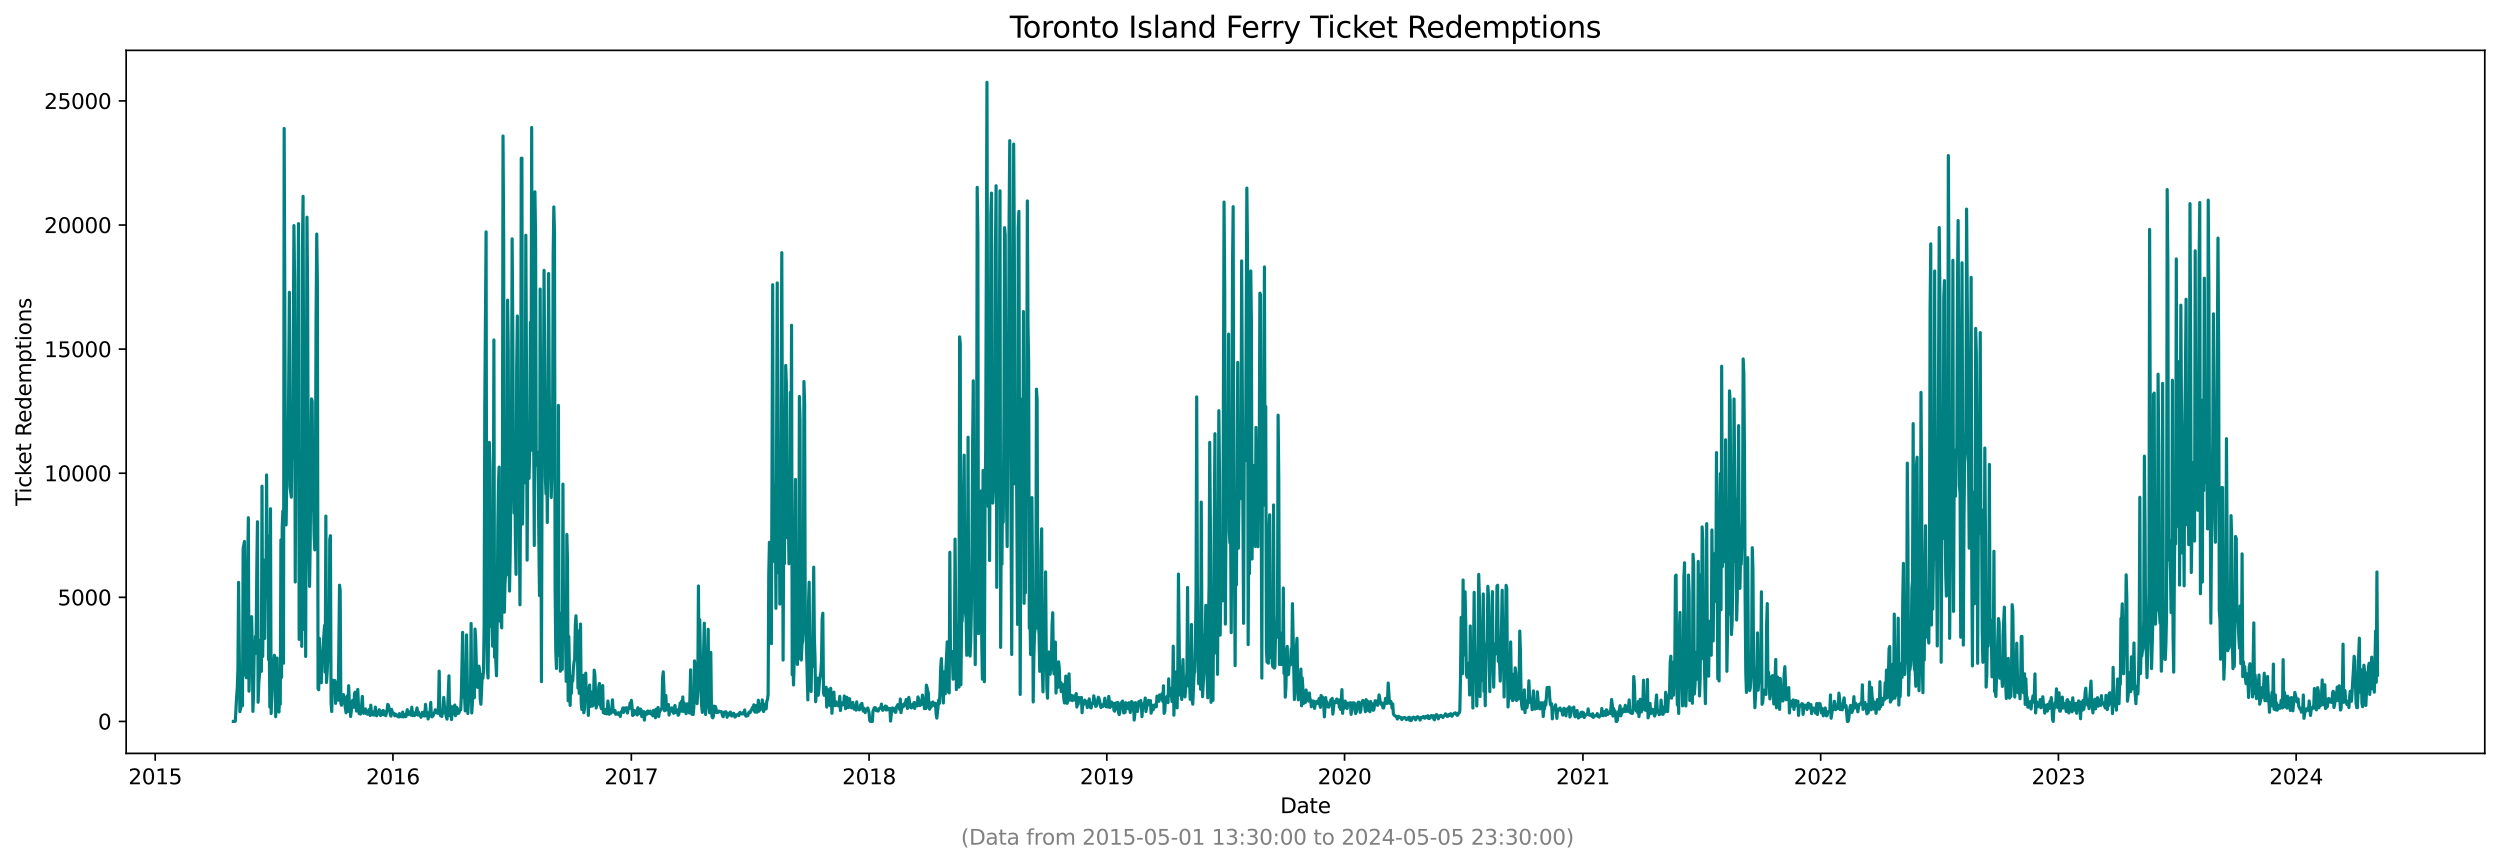 <?xml version="1.0" encoding="utf-8" standalone="no"?>
<!DOCTYPE svg PUBLIC "-//W3C//DTD SVG 1.1//EN"
  "http://www.w3.org/Graphics/SVG/1.1/DTD/svg11.dtd">
<svg xmlns:xlink="http://www.w3.org/1999/xlink" width="1182.891pt" height="408.957pt" viewBox="0 0 1182.891 408.957" xmlns="http://www.w3.org/2000/svg" version="1.1">
 <defs>
  <style type="text/css">*{stroke-linejoin: round; stroke-linecap: butt}</style>
 </defs>
 <g id="figure_1">
  <g id="patch_1">
   <path d="M 0 408.957 
L 1182.891 408.957 
L 1182.891 0 
L 0 0 
z
" style="fill: #ffffff"/>
  </g>
  <g id="axes_1">
   <g id="patch_2">
    <path d="M 59.691 356.478 
L 1175.691 356.478 
L 1175.691 23.838 
L 59.691 23.838 
z
" style="fill: #ffffff"/>
   </g>
   <g id="matplotlib.axis_1">
    <g id="xtick_1">
     <g id="line2d_1">
      <defs>
       <path id="m9e892ef46e" d="M 0 0 
L 0 3.5 
" style="stroke: #000000; stroke-width: 0.8"/>
      </defs>
      <g>
       <use xlink:href="#m9e892ef46e" x="73.436" y="356.478" style="stroke: #000000; stroke-width: 0.8"/>
      </g>
     </g>
     <g id="text_1">
      <!-- 2015 -->
      <g transform="translate(60.711 371.076) scale(0.1 -0.1)">
       <defs>
        <path id="DejaVuSans-32" d="M 1228 531 
L 3431 531 
L 3431 0 
L 469 0 
L 469 531 
Q 828 903 1448 1529 
Q 2069 2156 2228 2338 
Q 2531 2678 2651 2914 
Q 2772 3150 2772 3378 
Q 2772 3750 2511 3984 
Q 2250 4219 1831 4219 
Q 1534 4219 1204 4116 
Q 875 4013 500 3803 
L 500 4441 
Q 881 4594 1212 4672 
Q 1544 4750 1819 4750 
Q 2544 4750 2975 4387 
Q 3406 4025 3406 3419 
Q 3406 3131 3298 2873 
Q 3191 2616 2906 2266 
Q 2828 2175 2409 1742 
Q 1991 1309 1228 531 
z
" transform="scale(0.016)"/>
        <path id="DejaVuSans-30" d="M 2034 4250 
Q 1547 4250 1301 3770 
Q 1056 3291 1056 2328 
Q 1056 1369 1301 889 
Q 1547 409 2034 409 
Q 2525 409 2770 889 
Q 3016 1369 3016 2328 
Q 3016 3291 2770 3770 
Q 2525 4250 2034 4250 
z
M 2034 4750 
Q 2819 4750 3233 4129 
Q 3647 3509 3647 2328 
Q 3647 1150 3233 529 
Q 2819 -91 2034 -91 
Q 1250 -91 836 529 
Q 422 1150 422 2328 
Q 422 3509 836 4129 
Q 1250 4750 2034 4750 
z
" transform="scale(0.016)"/>
        <path id="DejaVuSans-31" d="M 794 531 
L 1825 531 
L 1825 4091 
L 703 3866 
L 703 4441 
L 1819 4666 
L 2450 4666 
L 2450 531 
L 3481 531 
L 3481 0 
L 794 0 
L 794 531 
z
" transform="scale(0.016)"/>
        <path id="DejaVuSans-35" d="M 691 4666 
L 3169 4666 
L 3169 4134 
L 1269 4134 
L 1269 2991 
Q 1406 3038 1543 3061 
Q 1681 3084 1819 3084 
Q 2600 3084 3056 2656 
Q 3513 2228 3513 1497 
Q 3513 744 3044 326 
Q 2575 -91 1722 -91 
Q 1428 -91 1123 -41 
Q 819 9 494 109 
L 494 744 
Q 775 591 1075 516 
Q 1375 441 1709 441 
Q 2250 441 2565 725 
Q 2881 1009 2881 1497 
Q 2881 1984 2565 2268 
Q 2250 2553 1709 2553 
Q 1456 2553 1204 2497 
Q 953 2441 691 2322 
L 691 4666 
z
" transform="scale(0.016)"/>
       </defs>
       <use xlink:href="#DejaVuSans-32"/>
       <use xlink:href="#DejaVuSans-30" x="63.623"/>
       <use xlink:href="#DejaVuSans-31" x="127.246"/>
       <use xlink:href="#DejaVuSans-35" x="190.869"/>
      </g>
     </g>
    </g>
    <g id="xtick_2">
     <g id="line2d_2">
      <g>
       <use xlink:href="#m9e892ef46e" x="185.923" y="356.478" style="stroke: #000000; stroke-width: 0.8"/>
      </g>
     </g>
     <g id="text_2">
      <!-- 2016 -->
      <g transform="translate(173.198 371.076) scale(0.1 -0.1)">
       <defs>
        <path id="DejaVuSans-36" d="M 2113 2584 
Q 1688 2584 1439 2293 
Q 1191 2003 1191 1497 
Q 1191 994 1439 701 
Q 1688 409 2113 409 
Q 2538 409 2786 701 
Q 3034 994 3034 1497 
Q 3034 2003 2786 2293 
Q 2538 2584 2113 2584 
z
M 3366 4563 
L 3366 3988 
Q 3128 4100 2886 4159 
Q 2644 4219 2406 4219 
Q 1781 4219 1451 3797 
Q 1122 3375 1075 2522 
Q 1259 2794 1537 2939 
Q 1816 3084 2150 3084 
Q 2853 3084 3261 2657 
Q 3669 2231 3669 1497 
Q 3669 778 3244 343 
Q 2819 -91 2113 -91 
Q 1303 -91 875 529 
Q 447 1150 447 2328 
Q 447 3434 972 4092 
Q 1497 4750 2381 4750 
Q 2619 4750 2861 4703 
Q 3103 4656 3366 4563 
z
" transform="scale(0.016)"/>
       </defs>
       <use xlink:href="#DejaVuSans-32"/>
       <use xlink:href="#DejaVuSans-30" x="63.623"/>
       <use xlink:href="#DejaVuSans-31" x="127.246"/>
       <use xlink:href="#DejaVuSans-36" x="190.869"/>
      </g>
     </g>
    </g>
    <g id="xtick_3">
     <g id="line2d_3">
      <g>
       <use xlink:href="#m9e892ef46e" x="298.719" y="356.478" style="stroke: #000000; stroke-width: 0.8"/>
      </g>
     </g>
     <g id="text_3">
      <!-- 2017 -->
      <g transform="translate(285.994 371.076) scale(0.1 -0.1)">
       <defs>
        <path id="DejaVuSans-37" d="M 525 4666 
L 3525 4666 
L 3525 4397 
L 1831 0 
L 1172 0 
L 2766 4134 
L 525 4134 
L 525 4666 
z
" transform="scale(0.016)"/>
       </defs>
       <use xlink:href="#DejaVuSans-32"/>
       <use xlink:href="#DejaVuSans-30" x="63.623"/>
       <use xlink:href="#DejaVuSans-31" x="127.246"/>
       <use xlink:href="#DejaVuSans-37" x="190.869"/>
      </g>
     </g>
    </g>
    <g id="xtick_4">
     <g id="line2d_4">
      <g>
       <use xlink:href="#m9e892ef46e" x="411.207" y="356.478" style="stroke: #000000; stroke-width: 0.8"/>
      </g>
     </g>
     <g id="text_4">
      <!-- 2018 -->
      <g transform="translate(398.482 371.076) scale(0.1 -0.1)">
       <defs>
        <path id="DejaVuSans-38" d="M 2034 2216 
Q 1584 2216 1326 1975 
Q 1069 1734 1069 1313 
Q 1069 891 1326 650 
Q 1584 409 2034 409 
Q 2484 409 2743 651 
Q 3003 894 3003 1313 
Q 3003 1734 2745 1975 
Q 2488 2216 2034 2216 
z
M 1403 2484 
Q 997 2584 770 2862 
Q 544 3141 544 3541 
Q 544 4100 942 4425 
Q 1341 4750 2034 4750 
Q 2731 4750 3128 4425 
Q 3525 4100 3525 3541 
Q 3525 3141 3298 2862 
Q 3072 2584 2669 2484 
Q 3125 2378 3379 2068 
Q 3634 1759 3634 1313 
Q 3634 634 3220 271 
Q 2806 -91 2034 -91 
Q 1263 -91 848 271 
Q 434 634 434 1313 
Q 434 1759 690 2068 
Q 947 2378 1403 2484 
z
M 1172 3481 
Q 1172 3119 1398 2916 
Q 1625 2713 2034 2713 
Q 2441 2713 2670 2916 
Q 2900 3119 2900 3481 
Q 2900 3844 2670 4047 
Q 2441 4250 2034 4250 
Q 1625 4250 1398 4047 
Q 1172 3844 1172 3481 
z
" transform="scale(0.016)"/>
       </defs>
       <use xlink:href="#DejaVuSans-32"/>
       <use xlink:href="#DejaVuSans-30" x="63.623"/>
       <use xlink:href="#DejaVuSans-31" x="127.246"/>
       <use xlink:href="#DejaVuSans-38" x="190.869"/>
      </g>
     </g>
    </g>
    <g id="xtick_5">
     <g id="line2d_5">
      <g>
       <use xlink:href="#m9e892ef46e" x="523.694" y="356.478" style="stroke: #000000; stroke-width: 0.8"/>
      </g>
     </g>
     <g id="text_5">
      <!-- 2019 -->
      <g transform="translate(510.969 371.076) scale(0.1 -0.1)">
       <defs>
        <path id="DejaVuSans-39" d="M 703 97 
L 703 672 
Q 941 559 1184 500 
Q 1428 441 1663 441 
Q 2288 441 2617 861 
Q 2947 1281 2994 2138 
Q 2813 1869 2534 1725 
Q 2256 1581 1919 1581 
Q 1219 1581 811 2004 
Q 403 2428 403 3163 
Q 403 3881 828 4315 
Q 1253 4750 1959 4750 
Q 2769 4750 3195 4129 
Q 3622 3509 3622 2328 
Q 3622 1225 3098 567 
Q 2575 -91 1691 -91 
Q 1453 -91 1209 -44 
Q 966 3 703 97 
z
M 1959 2075 
Q 2384 2075 2632 2365 
Q 2881 2656 2881 3163 
Q 2881 3666 2632 3958 
Q 2384 4250 1959 4250 
Q 1534 4250 1286 3958 
Q 1038 3666 1038 3163 
Q 1038 2656 1286 2365 
Q 1534 2075 1959 2075 
z
" transform="scale(0.016)"/>
       </defs>
       <use xlink:href="#DejaVuSans-32"/>
       <use xlink:href="#DejaVuSans-30" x="63.623"/>
       <use xlink:href="#DejaVuSans-31" x="127.246"/>
       <use xlink:href="#DejaVuSans-39" x="190.869"/>
      </g>
     </g>
    </g>
    <g id="xtick_6">
     <g id="line2d_6">
      <g>
       <use xlink:href="#m9e892ef46e" x="636.182" y="356.478" style="stroke: #000000; stroke-width: 0.8"/>
      </g>
     </g>
     <g id="text_6">
      <!-- 2020 -->
      <g transform="translate(623.457 371.076) scale(0.1 -0.1)">
       <use xlink:href="#DejaVuSans-32"/>
       <use xlink:href="#DejaVuSans-30" x="63.623"/>
       <use xlink:href="#DejaVuSans-32" x="127.246"/>
       <use xlink:href="#DejaVuSans-30" x="190.869"/>
      </g>
     </g>
    </g>
    <g id="xtick_7">
     <g id="line2d_7">
      <g>
       <use xlink:href="#m9e892ef46e" x="748.977" y="356.478" style="stroke: #000000; stroke-width: 0.8"/>
      </g>
     </g>
     <g id="text_7">
      <!-- 2021 -->
      <g transform="translate(736.252 371.076) scale(0.1 -0.1)">
       <use xlink:href="#DejaVuSans-32"/>
       <use xlink:href="#DejaVuSans-30" x="63.623"/>
       <use xlink:href="#DejaVuSans-32" x="127.246"/>
       <use xlink:href="#DejaVuSans-31" x="190.869"/>
      </g>
     </g>
    </g>
    <g id="xtick_8">
     <g id="line2d_8">
      <g>
       <use xlink:href="#m9e892ef46e" x="861.465" y="356.478" style="stroke: #000000; stroke-width: 0.8"/>
      </g>
     </g>
     <g id="text_8">
      <!-- 2022 -->
      <g transform="translate(848.74 371.076) scale(0.1 -0.1)">
       <use xlink:href="#DejaVuSans-32"/>
       <use xlink:href="#DejaVuSans-30" x="63.623"/>
       <use xlink:href="#DejaVuSans-32" x="127.246"/>
       <use xlink:href="#DejaVuSans-32" x="190.869"/>
      </g>
     </g>
    </g>
    <g id="xtick_9">
     <g id="line2d_9">
      <g>
       <use xlink:href="#m9e892ef46e" x="973.953" y="356.478" style="stroke: #000000; stroke-width: 0.8"/>
      </g>
     </g>
     <g id="text_9">
      <!-- 2023 -->
      <g transform="translate(961.228 371.076) scale(0.1 -0.1)">
       <defs>
        <path id="DejaVuSans-33" d="M 2597 2516 
Q 3050 2419 3304 2112 
Q 3559 1806 3559 1356 
Q 3559 666 3084 287 
Q 2609 -91 1734 -91 
Q 1441 -91 1130 -33 
Q 819 25 488 141 
L 488 750 
Q 750 597 1062 519 
Q 1375 441 1716 441 
Q 2309 441 2620 675 
Q 2931 909 2931 1356 
Q 2931 1769 2642 2001 
Q 2353 2234 1838 2234 
L 1294 2234 
L 1294 2753 
L 1863 2753 
Q 2328 2753 2575 2939 
Q 2822 3125 2822 3475 
Q 2822 3834 2567 4026 
Q 2313 4219 1838 4219 
Q 1578 4219 1281 4162 
Q 984 4106 628 3988 
L 628 4550 
Q 988 4650 1302 4700 
Q 1616 4750 1894 4750 
Q 2613 4750 3031 4423 
Q 3450 4097 3450 3541 
Q 3450 3153 3228 2886 
Q 3006 2619 2597 2516 
z
" transform="scale(0.016)"/>
       </defs>
       <use xlink:href="#DejaVuSans-32"/>
       <use xlink:href="#DejaVuSans-30" x="63.623"/>
       <use xlink:href="#DejaVuSans-32" x="127.246"/>
       <use xlink:href="#DejaVuSans-33" x="190.869"/>
      </g>
     </g>
    </g>
    <g id="xtick_10">
     <g id="line2d_10">
      <g>
       <use xlink:href="#m9e892ef46e" x="1086.44" y="356.478" style="stroke: #000000; stroke-width: 0.8"/>
      </g>
     </g>
     <g id="text_10">
      <!-- 2024 -->
      <g transform="translate(1073.715 371.076) scale(0.1 -0.1)">
       <defs>
        <path id="DejaVuSans-34" d="M 2419 4116 
L 825 1625 
L 2419 1625 
L 2419 4116 
z
M 2253 4666 
L 3047 4666 
L 3047 1625 
L 3713 1625 
L 3713 1100 
L 3047 1100 
L 3047 0 
L 2419 0 
L 2419 1100 
L 313 1100 
L 313 1709 
L 2253 4666 
z
" transform="scale(0.016)"/>
       </defs>
       <use xlink:href="#DejaVuSans-32"/>
       <use xlink:href="#DejaVuSans-30" x="63.623"/>
       <use xlink:href="#DejaVuSans-32" x="127.246"/>
       <use xlink:href="#DejaVuSans-34" x="190.869"/>
      </g>
     </g>
    </g>
    <g id="text_11">
     <!-- Date -->
     <g transform="translate(605.74 384.754) scale(0.1 -0.1)">
      <defs>
       <path id="DejaVuSans-44" d="M 1259 4147 
L 1259 519 
L 2022 519 
Q 2988 519 3436 956 
Q 3884 1394 3884 2338 
Q 3884 3275 3436 3711 
Q 2988 4147 2022 4147 
L 1259 4147 
z
M 628 4666 
L 1925 4666 
Q 3281 4666 3915 4102 
Q 4550 3538 4550 2338 
Q 4550 1131 3912 565 
Q 3275 0 1925 0 
L 628 0 
L 628 4666 
z
" transform="scale(0.016)"/>
       <path id="DejaVuSans-61" d="M 2194 1759 
Q 1497 1759 1228 1600 
Q 959 1441 959 1056 
Q 959 750 1161 570 
Q 1363 391 1709 391 
Q 2188 391 2477 730 
Q 2766 1069 2766 1631 
L 2766 1759 
L 2194 1759 
z
M 3341 1997 
L 3341 0 
L 2766 0 
L 2766 531 
Q 2569 213 2275 61 
Q 1981 -91 1556 -91 
Q 1019 -91 701 211 
Q 384 513 384 1019 
Q 384 1609 779 1909 
Q 1175 2209 1959 2209 
L 2766 2209 
L 2766 2266 
Q 2766 2663 2505 2880 
Q 2244 3097 1772 3097 
Q 1472 3097 1187 3025 
Q 903 2953 641 2809 
L 641 3341 
Q 956 3463 1253 3523 
Q 1550 3584 1831 3584 
Q 2591 3584 2966 3190 
Q 3341 2797 3341 1997 
z
" transform="scale(0.016)"/>
       <path id="DejaVuSans-74" d="M 1172 4494 
L 1172 3500 
L 2356 3500 
L 2356 3053 
L 1172 3053 
L 1172 1153 
Q 1172 725 1289 603 
Q 1406 481 1766 481 
L 2356 481 
L 2356 0 
L 1766 0 
Q 1100 0 847 248 
Q 594 497 594 1153 
L 594 3053 
L 172 3053 
L 172 3500 
L 594 3500 
L 594 4494 
L 1172 4494 
z
" transform="scale(0.016)"/>
       <path id="DejaVuSans-65" d="M 3597 1894 
L 3597 1613 
L 953 1613 
Q 991 1019 1311 708 
Q 1631 397 2203 397 
Q 2534 397 2845 478 
Q 3156 559 3463 722 
L 3463 178 
Q 3153 47 2828 -22 
Q 2503 -91 2169 -91 
Q 1331 -91 842 396 
Q 353 884 353 1716 
Q 353 2575 817 3079 
Q 1281 3584 2069 3584 
Q 2775 3584 3186 3129 
Q 3597 2675 3597 1894 
z
M 3022 2063 
Q 3016 2534 2758 2815 
Q 2500 3097 2075 3097 
Q 1594 3097 1305 2825 
Q 1016 2553 972 2059 
L 3022 2063 
z
" transform="scale(0.016)"/>
      </defs>
      <use xlink:href="#DejaVuSans-44"/>
      <use xlink:href="#DejaVuSans-61" x="77.002"/>
      <use xlink:href="#DejaVuSans-74" x="138.281"/>
      <use xlink:href="#DejaVuSans-65" x="177.49"/>
     </g>
    </g>
   </g>
   <g id="matplotlib.axis_2">
    <g id="ytick_1">
     <g id="line2d_11">
      <defs>
       <path id="mbb8966ed76" d="M 0 0 
L -3.5 0 
" style="stroke: #000000; stroke-width: 0.8"/>
      </defs>
      <g>
       <use xlink:href="#mbb8966ed76" x="59.691" y="341.358" style="stroke: #000000; stroke-width: 0.8"/>
      </g>
     </g>
     <g id="text_12">
      <!-- 0 -->
      <g transform="translate(46.328 345.157) scale(0.1 -0.1)">
       <use xlink:href="#DejaVuSans-30"/>
      </g>
     </g>
    </g>
    <g id="ytick_2">
     <g id="line2d_12">
      <g>
       <use xlink:href="#mbb8966ed76" x="59.691" y="282.635" style="stroke: #000000; stroke-width: 0.8"/>
      </g>
     </g>
     <g id="text_13">
      <!-- 5000 -->
      <g transform="translate(27.241 286.434) scale(0.1 -0.1)">
       <use xlink:href="#DejaVuSans-35"/>
       <use xlink:href="#DejaVuSans-30" x="63.623"/>
       <use xlink:href="#DejaVuSans-30" x="127.246"/>
       <use xlink:href="#DejaVuSans-30" x="190.869"/>
      </g>
     </g>
    </g>
    <g id="ytick_3">
     <g id="line2d_13">
      <g>
       <use xlink:href="#mbb8966ed76" x="59.691" y="223.912" style="stroke: #000000; stroke-width: 0.8"/>
      </g>
     </g>
     <g id="text_14">
      <!-- 10000 -->
      <g transform="translate(20.878 227.711) scale(0.1 -0.1)">
       <use xlink:href="#DejaVuSans-31"/>
       <use xlink:href="#DejaVuSans-30" x="63.623"/>
       <use xlink:href="#DejaVuSans-30" x="127.246"/>
       <use xlink:href="#DejaVuSans-30" x="190.869"/>
       <use xlink:href="#DejaVuSans-30" x="254.492"/>
      </g>
     </g>
    </g>
    <g id="ytick_4">
     <g id="line2d_14">
      <g>
       <use xlink:href="#mbb8966ed76" x="59.691" y="165.189" style="stroke: #000000; stroke-width: 0.8"/>
      </g>
     </g>
     <g id="text_15">
      <!-- 15000 -->
      <g transform="translate(20.878 168.988) scale(0.1 -0.1)">
       <use xlink:href="#DejaVuSans-31"/>
       <use xlink:href="#DejaVuSans-35" x="63.623"/>
       <use xlink:href="#DejaVuSans-30" x="127.246"/>
       <use xlink:href="#DejaVuSans-30" x="190.869"/>
       <use xlink:href="#DejaVuSans-30" x="254.492"/>
      </g>
     </g>
    </g>
    <g id="ytick_5">
     <g id="line2d_15">
      <g>
       <use xlink:href="#mbb8966ed76" x="59.691" y="106.466" style="stroke: #000000; stroke-width: 0.8"/>
      </g>
     </g>
     <g id="text_16">
      <!-- 20000 -->
      <g transform="translate(20.878 110.265) scale(0.1 -0.1)">
       <use xlink:href="#DejaVuSans-32"/>
       <use xlink:href="#DejaVuSans-30" x="63.623"/>
       <use xlink:href="#DejaVuSans-30" x="127.246"/>
       <use xlink:href="#DejaVuSans-30" x="190.869"/>
       <use xlink:href="#DejaVuSans-30" x="254.492"/>
      </g>
     </g>
    </g>
    <g id="ytick_6">
     <g id="line2d_16">
      <g>
       <use xlink:href="#mbb8966ed76" x="59.691" y="47.743" style="stroke: #000000; stroke-width: 0.8"/>
      </g>
     </g>
     <g id="text_17">
      <!-- 25000 -->
      <g transform="translate(20.878 51.542) scale(0.1 -0.1)">
       <use xlink:href="#DejaVuSans-32"/>
       <use xlink:href="#DejaVuSans-35" x="63.623"/>
       <use xlink:href="#DejaVuSans-30" x="127.246"/>
       <use xlink:href="#DejaVuSans-30" x="190.869"/>
       <use xlink:href="#DejaVuSans-30" x="254.492"/>
      </g>
     </g>
    </g>
    <g id="text_18">
     <!-- Ticket Redemptions -->
     <g transform="translate(14.798 239.337) rotate(-90) scale(0.1 -0.1)">
      <defs>
       <path id="DejaVuSans-54" d="M -19 4666 
L 3928 4666 
L 3928 4134 
L 2272 4134 
L 2272 0 
L 1638 0 
L 1638 4134 
L -19 4134 
L -19 4666 
z
" transform="scale(0.016)"/>
       <path id="DejaVuSans-69" d="M 603 3500 
L 1178 3500 
L 1178 0 
L 603 0 
L 603 3500 
z
M 603 4863 
L 1178 4863 
L 1178 4134 
L 603 4134 
L 603 4863 
z
" transform="scale(0.016)"/>
       <path id="DejaVuSans-63" d="M 3122 3366 
L 3122 2828 
Q 2878 2963 2633 3030 
Q 2388 3097 2138 3097 
Q 1578 3097 1268 2742 
Q 959 2388 959 1747 
Q 959 1106 1268 751 
Q 1578 397 2138 397 
Q 2388 397 2633 464 
Q 2878 531 3122 666 
L 3122 134 
Q 2881 22 2623 -34 
Q 2366 -91 2075 -91 
Q 1284 -91 818 406 
Q 353 903 353 1747 
Q 353 2603 823 3093 
Q 1294 3584 2113 3584 
Q 2378 3584 2631 3529 
Q 2884 3475 3122 3366 
z
" transform="scale(0.016)"/>
       <path id="DejaVuSans-6b" d="M 581 4863 
L 1159 4863 
L 1159 1991 
L 2875 3500 
L 3609 3500 
L 1753 1863 
L 3688 0 
L 2938 0 
L 1159 1709 
L 1159 0 
L 581 0 
L 581 4863 
z
" transform="scale(0.016)"/>
       <path id="DejaVuSans-20" transform="scale(0.016)"/>
       <path id="DejaVuSans-52" d="M 2841 2188 
Q 3044 2119 3236 1894 
Q 3428 1669 3622 1275 
L 4263 0 
L 3584 0 
L 2988 1197 
Q 2756 1666 2539 1819 
Q 2322 1972 1947 1972 
L 1259 1972 
L 1259 0 
L 628 0 
L 628 4666 
L 2053 4666 
Q 2853 4666 3247 4331 
Q 3641 3997 3641 3322 
Q 3641 2881 3436 2590 
Q 3231 2300 2841 2188 
z
M 1259 4147 
L 1259 2491 
L 2053 2491 
Q 2509 2491 2742 2702 
Q 2975 2913 2975 3322 
Q 2975 3731 2742 3939 
Q 2509 4147 2053 4147 
L 1259 4147 
z
" transform="scale(0.016)"/>
       <path id="DejaVuSans-64" d="M 2906 2969 
L 2906 4863 
L 3481 4863 
L 3481 0 
L 2906 0 
L 2906 525 
Q 2725 213 2448 61 
Q 2172 -91 1784 -91 
Q 1150 -91 751 415 
Q 353 922 353 1747 
Q 353 2572 751 3078 
Q 1150 3584 1784 3584 
Q 2172 3584 2448 3432 
Q 2725 3281 2906 2969 
z
M 947 1747 
Q 947 1113 1208 752 
Q 1469 391 1925 391 
Q 2381 391 2643 752 
Q 2906 1113 2906 1747 
Q 2906 2381 2643 2742 
Q 2381 3103 1925 3103 
Q 1469 3103 1208 2742 
Q 947 2381 947 1747 
z
" transform="scale(0.016)"/>
       <path id="DejaVuSans-6d" d="M 3328 2828 
Q 3544 3216 3844 3400 
Q 4144 3584 4550 3584 
Q 5097 3584 5394 3201 
Q 5691 2819 5691 2113 
L 5691 0 
L 5113 0 
L 5113 2094 
Q 5113 2597 4934 2840 
Q 4756 3084 4391 3084 
Q 3944 3084 3684 2787 
Q 3425 2491 3425 1978 
L 3425 0 
L 2847 0 
L 2847 2094 
Q 2847 2600 2669 2842 
Q 2491 3084 2119 3084 
Q 1678 3084 1418 2786 
Q 1159 2488 1159 1978 
L 1159 0 
L 581 0 
L 581 3500 
L 1159 3500 
L 1159 2956 
Q 1356 3278 1631 3431 
Q 1906 3584 2284 3584 
Q 2666 3584 2933 3390 
Q 3200 3197 3328 2828 
z
" transform="scale(0.016)"/>
       <path id="DejaVuSans-70" d="M 1159 525 
L 1159 -1331 
L 581 -1331 
L 581 3500 
L 1159 3500 
L 1159 2969 
Q 1341 3281 1617 3432 
Q 1894 3584 2278 3584 
Q 2916 3584 3314 3078 
Q 3713 2572 3713 1747 
Q 3713 922 3314 415 
Q 2916 -91 2278 -91 
Q 1894 -91 1617 61 
Q 1341 213 1159 525 
z
M 3116 1747 
Q 3116 2381 2855 2742 
Q 2594 3103 2138 3103 
Q 1681 3103 1420 2742 
Q 1159 2381 1159 1747 
Q 1159 1113 1420 752 
Q 1681 391 2138 391 
Q 2594 391 2855 752 
Q 3116 1113 3116 1747 
z
" transform="scale(0.016)"/>
       <path id="DejaVuSans-6f" d="M 1959 3097 
Q 1497 3097 1228 2736 
Q 959 2375 959 1747 
Q 959 1119 1226 758 
Q 1494 397 1959 397 
Q 2419 397 2687 759 
Q 2956 1122 2956 1747 
Q 2956 2369 2687 2733 
Q 2419 3097 1959 3097 
z
M 1959 3584 
Q 2709 3584 3137 3096 
Q 3566 2609 3566 1747 
Q 3566 888 3137 398 
Q 2709 -91 1959 -91 
Q 1206 -91 779 398 
Q 353 888 353 1747 
Q 353 2609 779 3096 
Q 1206 3584 1959 3584 
z
" transform="scale(0.016)"/>
       <path id="DejaVuSans-6e" d="M 3513 2113 
L 3513 0 
L 2938 0 
L 2938 2094 
Q 2938 2591 2744 2837 
Q 2550 3084 2163 3084 
Q 1697 3084 1428 2787 
Q 1159 2491 1159 1978 
L 1159 0 
L 581 0 
L 581 3500 
L 1159 3500 
L 1159 2956 
Q 1366 3272 1645 3428 
Q 1925 3584 2291 3584 
Q 2894 3584 3203 3211 
Q 3513 2838 3513 2113 
z
" transform="scale(0.016)"/>
       <path id="DejaVuSans-73" d="M 2834 3397 
L 2834 2853 
Q 2591 2978 2328 3040 
Q 2066 3103 1784 3103 
Q 1356 3103 1142 2972 
Q 928 2841 928 2578 
Q 928 2378 1081 2264 
Q 1234 2150 1697 2047 
L 1894 2003 
Q 2506 1872 2764 1633 
Q 3022 1394 3022 966 
Q 3022 478 2636 193 
Q 2250 -91 1575 -91 
Q 1294 -91 989 -36 
Q 684 19 347 128 
L 347 722 
Q 666 556 975 473 
Q 1284 391 1588 391 
Q 1994 391 2212 530 
Q 2431 669 2431 922 
Q 2431 1156 2273 1281 
Q 2116 1406 1581 1522 
L 1381 1569 
Q 847 1681 609 1914 
Q 372 2147 372 2553 
Q 372 3047 722 3315 
Q 1072 3584 1716 3584 
Q 2034 3584 2315 3537 
Q 2597 3491 2834 3397 
z
" transform="scale(0.016)"/>
      </defs>
      <use xlink:href="#DejaVuSans-54"/>
      <use xlink:href="#DejaVuSans-69" x="57.959"/>
      <use xlink:href="#DejaVuSans-63" x="85.742"/>
      <use xlink:href="#DejaVuSans-6b" x="140.723"/>
      <use xlink:href="#DejaVuSans-65" x="195.008"/>
      <use xlink:href="#DejaVuSans-74" x="256.531"/>
      <use xlink:href="#DejaVuSans-20" x="295.74"/>
      <use xlink:href="#DejaVuSans-52" x="327.527"/>
      <use xlink:href="#DejaVuSans-65" x="392.51"/>
      <use xlink:href="#DejaVuSans-64" x="454.033"/>
      <use xlink:href="#DejaVuSans-65" x="517.51"/>
      <use xlink:href="#DejaVuSans-6d" x="579.033"/>
      <use xlink:href="#DejaVuSans-70" x="676.445"/>
      <use xlink:href="#DejaVuSans-74" x="739.922"/>
      <use xlink:href="#DejaVuSans-69" x="779.131"/>
      <use xlink:href="#DejaVuSans-6f" x="806.914"/>
      <use xlink:href="#DejaVuSans-6e" x="868.096"/>
      <use xlink:href="#DejaVuSans-73" x="931.475"/>
     </g>
    </g>
   </g>
   <g id="line2d_17">
    <path d="M 110.418 341.346 
L 111.034 341.358 
L 111.342 341.217 
L 111.959 329.742 
L 112.267 325.585 
L 112.575 316.6 
L 112.883 275.541 
L 113.5 336.719 
L 114.116 333.806 
L 114.424 320.523 
L 114.732 333.9 
L 115.041 259.639 
L 115.657 256.209 
L 115.965 319.489 
L 116.273 308.755 
L 116.582 320.687 
L 116.89 319.266 
L 117.198 266.181 
L 117.506 244.958 
L 117.814 327.018 
L 118.123 313.817 
L 118.431 319.067 
L 118.739 308.778 
L 119.047 291.784 
L 119.355 305.49 
L 119.663 336.59 
L 119.972 328.251 
L 120.28 305.83 
L 120.588 309.424 
L 120.896 301.05 
L 121.204 302.53 
L 121.513 268.541 
L 121.821 246.861 
L 122.129 332.256 
L 122.437 323.447 
L 122.745 319.536 
L 123.053 304.55 
L 123.362 302.812 
L 123.67 317.669 
L 123.978 230.078 
L 124.286 310.61 
L 124.594 285.442 
L 124.903 288.39 
L 125.211 302.107 
L 125.519 264.853 
L 125.827 282.705 
L 126.135 224.734 
L 126.444 273.932 
L 126.752 253.731 
L 127.06 312.067 
L 127.368 301.99 
L 127.676 334.546 
L 127.984 240.718 
L 128.293 337.623 
L 128.909 322.085 
L 129.217 316.483 
L 129.525 315.062 
L 129.834 310.047 
L 130.142 317.328 
L 130.45 339.103 
L 131.066 311.362 
L 131.374 330.882 
L 131.683 332.89 
L 131.991 336.907 
L 132.299 329.437 
L 132.607 333.195 
L 132.915 255.446 
L 133.224 320.499 
L 133.532 249.139 
L 133.84 241.752 
L 134.148 313.793 
L 134.456 60.791 
L 135.073 232.474 
L 135.381 248.329 
L 135.689 226.613 
L 135.997 225.133 
L 136.305 221.023 
L 136.922 138.329 
L 137.23 230.266 
L 137.846 235.234 
L 138.155 205.038 
L 138.463 216.677 
L 139.079 106.736 
L 139.387 132.75 
L 139.695 275.377 
L 140.004 204.181 
L 140.312 217.264 
L 140.62 208.139 
L 141.236 105.82 
L 141.545 302.53 
L 141.853 275.388 
L 142.161 218.439 
L 142.469 214.011 
L 142.777 305.83 
L 143.086 118.422 
L 143.394 92.901 
L 144.01 297.903 
L 144.318 214.622 
L 144.626 310.61 
L 145.243 102.754 
L 145.551 137.436 
L 145.859 243.079 
L 146.476 277.444 
L 146.784 256.01 
L 147.092 214.622 
L 147.4 188.725 
L 147.708 189.829 
L 148.016 241.4 
L 148.325 236.326 
L 148.633 253.59 
L 148.941 260.179 
L 149.249 224.887 
L 149.557 149.98 
L 149.866 110.741 
L 150.174 134.441 
L 150.482 325.867 
L 150.79 326.36 
L 151.098 302.025 
L 151.407 319.865 
L 151.715 321.204 
L 152.023 323.06 
L 152.331 313.37 
L 153.564 295.977 
L 153.872 318.033 
L 154.18 244.206 
L 154.488 322.907 
L 154.797 318.057 
L 155.105 311.233 
L 155.413 312.818 
L 155.721 312.595 
L 156.029 255.329 
L 156.337 253.473 
L 156.646 332.373 
L 156.954 336.66 
L 157.262 323.471 
L 157.57 321.862 
L 157.878 327.617 
L 158.187 327.335 
L 158.495 322.026 
L 158.803 332.808 
L 159.419 323.001 
L 159.728 325.561 
L 160.036 331.304 
L 160.652 276.892 
L 160.96 279.393 
L 161.268 332.702 
L 161.577 333.7 
L 161.885 331.175 
L 162.193 332.361 
L 162.501 328.662 
L 162.809 331.915 
L 163.118 332.796 
L 163.734 337.247 
L 164.042 329.789 
L 164.35 329.202 
L 164.658 336.59 
L 164.967 324.446 
L 165.275 331.903 
L 165.583 332.267 
L 165.891 339.009 
L 166.816 331.398 
L 167.124 333.583 
L 167.432 334.652 
L 167.74 328.157 
L 168.049 327.487 
L 168.665 336.437 
L 168.973 330.013 
L 169.281 326.207 
L 169.589 333.665 
L 169.898 337.588 
L 170.206 335.697 
L 170.514 337.881 
L 170.822 337.2 
L 171.439 329.508 
L 171.747 335.967 
L 172.055 337.494 
L 172.363 336.578 
L 172.671 336.871 
L 172.979 335.45 
L 173.288 337.623 
L 173.596 336.836 
L 173.904 337.952 
L 174.212 336.366 
L 174.52 336.402 
L 174.829 335.568 
L 175.137 338.516 
L 175.445 333.665 
L 175.753 337.635 
L 176.061 337.318 
L 176.37 338.245 
L 176.678 336.848 
L 176.986 338.351 
L 177.294 337.952 
L 177.602 334.581 
L 177.91 337.541 
L 178.219 338.668 
L 178.835 337.13 
L 179.143 336.86 
L 179.451 335.803 
L 179.76 337.846 
L 180.068 338.563 
L 180.376 336.543 
L 180.992 338.128 
L 181.3 336.167 
L 181.609 338.152 
L 181.917 337.576 
L 182.225 336.754 
L 182.533 338.645 
L 183.15 335.897 
L 183.458 333.278 
L 183.766 333.736 
L 184.382 336.049 
L 184.691 338.152 
L 184.999 338.844 
L 185.307 335.697 
L 185.615 337.012 
L 186.231 337.459 
L 186.848 338.68 
L 187.156 337.858 
L 187.464 338.234 
L 187.772 338.281 
L 188.081 338.938 
L 188.389 338.539 
L 188.697 339.256 
L 189.005 337.647 
L 189.313 339.044 
L 189.93 338.386 
L 190.238 339.15 
L 190.546 336.918 
L 190.854 339.173 
L 191.162 338.856 
L 191.471 338.105 
L 191.779 339.115 
L 192.087 339.009 
L 192.703 335.779 
L 193.012 338.046 
L 193.32 338.058 
L 193.936 336.789 
L 194.552 338.398 
L 194.861 334.616 
L 195.169 338.574 
L 195.477 337.048 
L 195.785 338.093 
L 196.093 338.633 
L 196.402 337.658 
L 196.71 338.046 
L 197.326 334.957 
L 197.634 338.328 
L 197.942 336.813 
L 198.251 338.187 
L 198.559 338.469 
L 198.867 338.046 
L 199.175 339.396 
L 199.483 338.551 
L 199.792 337.095 
L 200.1 338.692 
L 200.716 336.789 
L 201.024 338.786 
L 201.333 333.278 
L 201.641 336.507 
L 201.949 337.282 
L 202.257 337.611 
L 202.565 340.195 
L 203.182 337.001 
L 203.49 337.153 
L 203.798 332.373 
L 204.106 338.927 
L 204.414 339.173 
L 204.723 338.187 
L 205.031 338.527 
L 205.339 337.435 
L 205.647 337.235 
L 205.955 335.838 
L 206.263 337.2 
L 206.572 336.66 
L 206.88 337.341 
L 207.188 337.517 
L 207.496 333.665 
L 207.804 317.563 
L 208.113 336.39 
L 208.421 338.621 
L 208.729 335.92 
L 209.037 339.021 
L 209.654 335.497 
L 209.962 329.966 
L 210.27 334.064 
L 210.578 335.486 
L 210.886 337.787 
L 211.503 340.254 
L 211.811 335.568 
L 212.427 319.783 
L 212.735 338.657 
L 213.044 333.947 
L 213.352 335.791 
L 213.66 340.477 
L 213.968 335.932 
L 214.276 334.417 
L 214.584 337.764 
L 214.893 337.059 
L 215.201 333.595 
L 215.509 338.645 
L 215.817 337.576 
L 216.125 334.734 
L 216.434 335.356 
L 216.742 337.553 
L 217.05 337.423 
L 217.666 336.049 
L 217.975 335.791 
L 218.283 329.402 
L 218.899 299.195 
L 219.207 325.15 
L 219.515 329.907 
L 219.824 329.86 
L 220.132 336.355 
L 220.44 327.358 
L 220.748 300.44 
L 221.365 337.6 
L 221.981 325.831 
L 222.289 331.774 
L 222.597 330.823 
L 222.905 295.014 
L 223.214 337.341 
L 223.522 332.467 
L 223.83 321.838 
L 224.446 330.142 
L 224.755 297.633 
L 225.063 302.53 
L 225.371 314.322 
L 225.987 325.221 
L 226.604 315.191 
L 226.912 317.293 
L 227.22 330.776 
L 227.528 333.219 
L 227.836 327.347 
L 228.145 319.055 
L 228.453 321.028 
L 228.761 317.845 
L 229.069 296.341 
L 229.377 193.07 
L 229.994 109.719 
L 230.302 291.443 
L 230.61 317 
L 230.918 320.77 
L 231.226 295.378 
L 231.535 209.348 
L 231.843 221.258 
L 232.151 286.957 
L 232.459 296.493 
L 232.767 291.197 
L 233.076 305.736 
L 233.384 262.117 
L 233.692 160.855 
L 234 310.928 
L 234.308 297.656 
L 234.617 313.206 
L 234.925 319.748 
L 235.233 295.836 
L 235.541 250.408 
L 235.849 228.739 
L 236.157 221.023 
L 236.466 293.816 
L 236.774 291.279 
L 237.39 297.069 
L 237.698 239.591 
L 238.007 64.373 
L 238.315 113.184 
L 238.623 289.67 
L 238.931 276.363 
L 239.239 271.325 
L 239.547 272.065 
L 239.856 235.316 
L 240.164 142.017 
L 240.472 165.412 
L 240.78 257.912 
L 241.088 279.652 
L 241.397 261.682 
L 242.013 204.615 
L 242.321 113.031 
L 242.629 156.991 
L 242.938 219.719 
L 243.246 242.727 
L 243.554 218.075 
L 243.862 255.834 
L 244.17 271.771 
L 244.478 173.527 
L 244.787 149.521 
L 245.095 242.738 
L 245.403 238.076 
L 245.711 248.575 
L 246.019 286.17 
L 246.328 229.502 
L 246.636 74.873 
L 246.944 74.826 
L 247.252 247.953 
L 247.56 220.154 
L 247.868 217.852 
L 248.177 204.662 
L 248.485 228.433 
L 248.793 111.328 
L 249.101 174.749 
L 249.409 265.018 
L 249.718 215.338 
L 250.026 224.229 
L 250.334 226.355 
L 250.642 211.533 
L 250.95 152.469 
L 251.259 189.782 
L 251.567 60.333 
L 251.875 213.095 
L 252.183 188.584 
L 252.491 202.725 
L 252.799 258.089 
L 253.108 90.775 
L 253.416 113.195 
L 253.724 220.048 
L 254.032 214.692 
L 254.34 213.905 
L 254.649 228.128 
L 255.265 281.789 
L 255.573 136.767 
L 255.881 215.139 
L 256.189 322.531 
L 256.498 216.219 
L 257.114 190.71 
L 257.422 127.935 
L 258.039 225.403 
L 258.347 233.636 
L 258.655 212.461 
L 258.963 247.213 
L 259.58 129.415 
L 259.888 186.282 
L 260.196 210.64 
L 260.812 235.363 
L 261.429 211.697 
L 261.737 120.688 
L 262.045 97.904 
L 262.353 109.778 
L 262.661 279.1 
L 262.97 308.285 
L 263.278 316.295 
L 263.586 283.985 
L 263.894 310.141 
L 264.202 191.814 
L 264.51 296.599 
L 264.819 297.633 
L 265.127 317.587 
L 265.743 290.022 
L 266.051 316.694 
L 266.36 229.103 
L 266.668 303.575 
L 266.976 300.181 
L 267.284 299.23 
L 267.592 301.919 
L 267.901 322.39 
L 268.209 252.909 
L 268.517 265.276 
L 268.825 331.586 
L 269.133 301.18 
L 269.75 333.771 
L 270.058 321.216 
L 270.366 328.051 
L 270.674 319.971 
L 270.982 322.238 
L 271.291 316.424 
L 271.599 313.323 
L 271.907 311.961 
L 272.215 295.683 
L 272.523 291.385 
L 272.831 298.819 
L 273.14 298.22 
L 273.448 325.526 
L 273.756 318.244 
L 274.064 328.051 
L 274.372 323.048 
L 274.681 295.284 
L 274.989 332.232 
L 275.297 335.65 
L 275.913 319.525 
L 276.221 337.259 
L 276.53 335.521 
L 276.838 322.296 
L 277.146 318.503 
L 277.454 331.704 
L 277.762 329.449 
L 278.071 330.976 
L 278.379 338.492 
L 278.687 326.055 
L 278.995 324.117 
L 279.303 334.264 
L 279.612 327.358 
L 280.228 334.088 
L 280.536 333.818 
L 280.844 329.625 
L 281.152 317.082 
L 281.461 319.278 
L 282.077 334.98 
L 282.693 332.138 
L 283.002 333.113 
L 283.31 325.068 
L 283.618 323.377 
L 283.926 331.398 
L 284.234 334.111 
L 284.542 335.345 
L 284.851 333.348 
L 285.159 324.375 
L 285.467 337.224 
L 285.775 337.012 
L 286.083 337.553 
L 286.392 336.167 
L 286.7 335.603 
L 287.008 337.799 
L 287.316 337.13 
L 287.624 331.692 
L 287.933 334.335 
L 288.241 337.952 
L 288.549 336.766 
L 288.857 337.4 
L 289.165 337.388 
L 289.473 336.202 
L 289.782 331.117 
L 290.09 335.944 
L 290.706 337.118 
L 291.014 336.214 
L 291.323 337.964 
L 291.631 337.576 
L 291.939 337.928 
L 292.247 337.905 
L 292.555 337.212 
L 292.863 338.046 
L 293.172 338.21 
L 293.48 338.997 
L 293.788 336.989 
L 294.404 336.261 
L 294.713 334.945 
L 295.021 337.095 
L 295.329 336.543 
L 295.637 334.992 
L 295.945 336.073 
L 296.254 334.922 
L 296.562 334.898 
L 296.87 337.388 
L 297.178 335.685 
L 297.486 334.781 
L 297.794 335.215 
L 298.103 332.69 
L 298.411 335.133 
L 298.719 331.351 
L 299.027 334.135 
L 299.335 338.539 
L 299.644 337.494 
L 299.952 338.105 
L 300.26 336.214 
L 300.568 336.449 
L 300.876 337.247 
L 301.184 337.553 
L 301.493 338.292 
L 301.801 334.863 
L 302.109 337.4 
L 302.417 337.682 
L 302.725 335.779 
L 303.034 335.474 
L 303.342 335.944 
L 303.65 339.032 
L 303.958 338.915 
L 304.266 338.316 
L 304.575 336.707 
L 304.883 340.735 
L 305.191 338.081 
L 305.499 337.964 
L 305.807 336.965 
L 306.115 337.928 
L 306.424 336.39 
L 306.732 337.611 
L 307.04 337.423 
L 307.656 336.46 
L 307.965 337.823 
L 308.273 337.74 
L 308.581 337.095 
L 308.889 338.692 
L 309.197 336.131 
L 309.505 336.93 
L 309.814 336.742 
L 310.122 339.608 
L 310.43 335.544 
L 310.738 336.848 
L 311.046 336.719 
L 311.355 334.71 
L 311.663 339.068 
L 311.971 337.142 
L 312.279 336.084 
L 312.587 336.038 
L 312.896 335.673 
L 313.204 334.558 
L 313.512 320.863 
L 313.82 317.88 
L 314.128 325.608 
L 314.436 336.296 
L 314.745 335.767 
L 315.053 329.108 
L 315.361 335.908 
L 315.669 335.204 
L 315.977 335.38 
L 316.286 333.36 
L 316.594 338.339 
L 316.902 335.133 
L 317.21 335.286 
L 317.518 335.955 
L 317.826 334.934 
L 318.135 336.66 
L 318.443 336.19 
L 318.751 337.506 
L 319.059 334.91 
L 319.367 333.794 
L 319.676 337.071 
L 319.984 336.202 
L 320.292 335.814 
L 320.908 338.433 
L 321.217 337.893 
L 321.833 332.679 
L 322.141 336.472 
L 322.449 331.892 
L 322.757 336.531 
L 323.066 329.778 
L 323.374 336.601 
L 323.682 332.549 
L 323.99 335.474 
L 324.298 335.532 
L 324.607 337.67 
L 324.915 336.46 
L 325.223 333.031 
L 325.531 333.336 
L 325.839 336.026 
L 326.147 337.306 
L 326.456 329.836 
L 326.764 316.941 
L 327.072 335.744 
L 327.38 337.987 
L 327.688 332.714 
L 327.997 338.046 
L 328.305 334.558 
L 328.613 312.701 
L 328.921 314.897 
L 329.229 325.127 
L 329.538 330.823 
L 329.846 332.937 
L 330.154 326.595 
L 330.462 277.268 
L 330.77 317.105 
L 331.078 293.205 
L 331.695 327.781 
L 332.003 334.276 
L 332.311 337.095 
L 332.619 330.001 
L 332.928 308.085 
L 333.236 294.873 
L 333.544 323.259 
L 333.852 338.058 
L 334.16 324.457 
L 334.777 311.209 
L 335.085 297.774 
L 335.393 334.37 
L 335.701 337.247 
L 336.009 334.252 
L 336.318 308.708 
L 336.626 335.074 
L 336.934 339.303 
L 337.242 339.643 
L 337.55 338.938 
L 337.859 334.1 
L 338.167 335.063 
L 338.475 334.264 
L 338.783 335.227 
L 339.091 337.2 
L 339.399 336.625 
L 339.708 337.048 
L 340.016 336.543 
L 340.324 336.496 
L 340.632 336.766 
L 340.94 336.848 
L 341.249 336.672 
L 341.557 337.106 
L 341.865 338.692 
L 342.173 339.115 
L 342.481 337.306 
L 342.789 336.895 
L 343.098 337.423 
L 343.406 336.766 
L 343.714 337.224 
L 344.022 339.385 
L 344.33 337.729 
L 344.639 337.846 
L 344.947 338.398 
L 345.255 337.282 
L 345.563 336.918 
L 345.871 337.705 
L 346.18 338.797 
L 346.488 337.987 
L 346.796 338.234 
L 347.104 337.494 
L 347.412 337.858 
L 347.72 339.279 
L 348.029 339.079 
L 348.337 338.433 
L 348.645 338.339 
L 348.953 338.022 
L 349.261 337.94 
L 349.57 338.61 
L 349.878 337.365 
L 350.186 337.036 
L 350.494 337.729 
L 350.802 337.67 
L 351.11 337.846 
L 351.419 337.576 
L 351.727 337.083 
L 352.035 337.799 
L 352.343 335.932 
L 352.651 338.292 
L 352.96 338.844 
L 353.268 338.833 
L 353.576 338.093 
L 353.884 338.551 
L 354.192 337.365 
L 354.501 336.883 
L 354.809 337.306 
L 355.117 336.813 
L 355.425 335.991 
L 355.733 335.603 
L 356.041 334.757 
L 356.35 335.685 
L 356.658 333.489 
L 356.966 336.496 
L 357.274 336.965 
L 357.582 333.841 
L 357.891 336.284 
L 358.199 337.012 
L 358.507 335.756 
L 358.815 331.328 
L 359.123 336.496 
L 359.431 335.838 
L 359.74 333.336 
L 360.356 335.556 
L 360.664 331.163 
L 360.972 334.605 
L 361.281 336.672 
L 361.589 335.568 
L 361.897 333.172 
L 362.205 334.945 
L 362.513 335.392 
L 362.822 331.669 
L 363.13 331.07 
L 363.438 328.65 
L 363.746 271.818 
L 364.054 256.585 
L 364.362 260.672 
L 364.671 268.353 
L 364.979 304.55 
L 365.595 134.723 
L 365.903 265.593 
L 366.212 229.467 
L 366.52 230.841 
L 366.828 233.777 
L 367.136 287.826 
L 367.752 133.866 
L 368.061 236.584 
L 368.369 271.019 
L 368.677 226.766 
L 368.985 285.818 
L 369.293 256.468 
L 369.91 119.561 
L 370.526 312.302 
L 370.834 246.297 
L 371.143 266.686 
L 371.451 234.318 
L 371.759 172.917 
L 372.067 181.619 
L 372.375 254.33 
L 372.683 254.272 
L 372.992 242.633 
L 373.3 266.733 
L 373.608 250.22 
L 373.916 185.671 
L 374.224 220.412 
L 374.533 153.902 
L 374.841 319.219 
L 375.149 311.644 
L 375.457 324.082 
L 375.765 312.677 
L 376.073 259.592 
L 376.382 226.848 
L 376.69 310.458 
L 376.998 298.807 
L 377.306 314.38 
L 377.923 294.485 
L 378.231 187.609 
L 378.539 198.508 
L 378.847 311.832 
L 379.155 312.29 
L 379.464 304.973 
L 379.772 303.258 
L 380.08 294.661 
L 380.388 180.515 
L 380.696 190.686 
L 381.004 292.007 
L 381.313 295.507 
L 382.237 331.14 
L 382.545 285.841 
L 382.854 275.482 
L 383.162 315.508 
L 383.47 307.134 
L 383.778 327.147 
L 384.086 308.696 
L 384.394 315.414 
L 385.011 268.377 
L 385.319 301.872 
L 385.627 311.221 
L 385.935 332.021 
L 386.244 328.204 
L 386.552 322.12 
L 386.86 320.922 
L 387.168 328.967 
L 387.476 325.925 
L 387.785 321.686 
L 388.401 317.939 
L 388.709 312.372 
L 389.017 292.817 
L 389.325 290.163 
L 389.634 327.793 
L 389.942 328.979 
L 390.25 328.65 
L 390.558 325.831 
L 390.866 325.15 
L 391.175 334.546 
L 391.483 326.09 
L 391.791 330.318 
L 392.099 327.1 
L 392.407 332.655 
L 392.715 333.865 
L 393.024 325.679 
L 393.332 329.143 
L 393.64 337.482 
L 393.948 331.563 
L 394.256 331.692 
L 394.565 327.511 
L 394.873 333.806 
L 395.181 333.83 
L 395.489 332.044 
L 395.797 333.63 
L 396.106 333.524 
L 396.414 332.761 
L 396.722 334.017 
L 397.03 332.303 
L 397.338 329.472 
L 397.646 336.202 
L 397.955 333.841 
L 398.571 332.526 
L 398.879 333.501 
L 399.187 333.395 
L 399.496 329.308 
L 399.804 330.541 
L 400.112 335.345 
L 400.728 329.907 
L 401.036 333.912 
L 401.345 334.804 
L 401.653 334.511 
L 401.961 330.576 
L 402.269 333.266 
L 402.577 334.663 
L 402.886 334.922 
L 403.194 333.888 
L 403.502 332.361 
L 404.118 335.509 
L 404.735 335.403 
L 405.043 336.014 
L 405.351 332.091 
L 405.659 334.898 
L 405.967 334.875 
L 406.276 335.732 
L 406.584 335.897 
L 406.892 335.415 
L 407.2 333.477 
L 407.508 333.254 
L 407.817 332.796 
L 408.125 335.345 
L 408.433 336.449 
L 408.741 335.074 
L 409.357 337.2 
L 409.666 335.732 
L 409.974 335.544 
L 410.282 336.108 
L 410.59 334.98 
L 411.207 337.259 
L 411.515 340.888 
L 411.823 341.358 
L 412.748 341.358 
L 413.056 336.543 
L 413.672 334.945 
L 413.98 334.793 
L 414.288 334.969 
L 414.597 336.214 
L 414.905 336.108 
L 415.213 336.366 
L 415.521 336.437 
L 415.829 335.345 
L 416.138 335.298 
L 416.446 334.945 
L 416.754 334.934 
L 417.062 333.148 
L 417.37 335.568 
L 417.678 336.12 
L 417.987 334.945 
L 418.295 334.804 
L 418.603 334.804 
L 418.911 334.029 
L 419.219 335.932 
L 419.528 334.323 
L 419.836 335.873 
L 420.144 335.709 
L 420.452 335.709 
L 420.76 335.227 
L 421.069 335.215 
L 421.377 341.193 
L 421.993 335.345 
L 422.301 334.934 
L 422.609 336.167 
L 422.918 335.309 
L 423.534 336.977 
L 423.842 336.989 
L 424.15 334.417 
L 424.459 334.628 
L 424.767 333.43 
L 425.075 334.605 
L 425.383 333.677 
L 425.691 335.685 
L 425.999 330.752 
L 426.308 337.177 
L 426.616 335.239 
L 426.924 334.628 
L 427.232 333.43 
L 427.54 334.241 
L 427.849 332.996 
L 428.157 333.289 
L 428.465 332.326 
L 428.773 330.964 
L 429.081 334.041 
L 429.39 335.204 
L 429.698 334.475 
L 430.006 329.977 
L 430.622 333.794 
L 430.93 334.593 
L 431.239 334.957 
L 431.547 333.465 
L 431.855 334.041 
L 432.471 332.432 
L 432.78 335.215 
L 433.088 332.585 
L 433.396 333.877 
L 433.704 333.137 
L 434.012 333.994 
L 434.32 329.778 
L 434.629 330.658 
L 434.937 333.383 
L 435.245 333.865 
L 435.553 332.573 
L 435.861 333.442 
L 436.17 331.821 
L 436.478 328.897 
L 436.786 331.128 
L 437.094 330.705 
L 437.402 335.286 
L 437.711 330.494 
L 438.019 335.274 
L 438.327 324.187 
L 438.635 325.279 
L 438.943 327.006 
L 439.251 327.828 
L 439.56 334.957 
L 439.868 335.556 
L 440.176 332.573 
L 440.484 334.663 
L 440.792 332.514 
L 441.101 333.759 
L 441.409 332.138 
L 442.333 334.053 
L 442.641 332.784 
L 442.95 337.823 
L 443.258 339.784 
L 444.182 331.128 
L 444.491 332.831 
L 444.799 326.56 
L 445.107 315.719 
L 445.415 311.62 
L 446.34 332.62 
L 446.648 319.947 
L 446.956 317.822 
L 447.264 328.263 
L 447.572 316.577 
L 448.189 303.705 
L 448.497 311.879 
L 448.805 327.429 
L 449.113 327.852 
L 449.422 261.318 
L 449.73 312.631 
L 450.038 312.302 
L 450.346 308.226 
L 450.654 312.184 
L 450.962 321.357 
L 451.271 316.377 
L 451.579 309.589 
L 451.887 255.082 
L 452.503 326.278 
L 452.812 295.812 
L 453.428 306.512 
L 453.736 325.103 
L 454.044 159.399 
L 454.353 162.652 
L 454.661 323.976 
L 454.969 294.873 
L 455.277 293.452 
L 455.585 274.132 
L 455.893 237.512 
L 456.202 215.385 
L 456.51 275.4 
L 456.818 289.963 
L 457.126 292.559 
L 457.434 310.035 
L 457.743 284.984 
L 458.051 206.859 
L 458.359 304.95 
L 458.975 310.423 
L 459.283 303.705 
L 459.592 289.411 
L 459.9 257.126 
L 460.208 209.031 
L 460.516 180.198 
L 460.824 273.509 
L 461.133 278.407 
L 461.441 314.451 
L 461.749 270.89 
L 462.057 249.28 
L 462.365 88.649 
L 462.674 110.212 
L 462.982 299.829 
L 463.29 262.07 
L 463.598 264.994 
L 463.906 253.684 
L 464.214 232.309 
L 464.523 304.092 
L 464.831 321.345 
L 465.139 222.596 
L 465.447 250.889 
L 465.755 322.566 
L 466.064 240.143 
L 466.372 213.436 
L 466.988 38.958 
L 467.296 174.479 
L 467.604 239.685 
L 467.913 220.553 
L 468.221 265.218 
L 468.529 199.694 
L 468.837 101.439 
L 469.145 91.374 
L 469.454 235.398 
L 469.762 238.029 
L 470.686 219.907 
L 470.995 118.586 
L 471.303 87.886 
L 471.611 277.925 
L 472.227 166.504 
L 472.535 194.703 
L 472.844 163.04 
L 473.152 90.282 
L 473.46 306.312 
L 473.768 241.529 
L 474.076 266.956 
L 474.385 227.329 
L 474.693 247.049 
L 475.001 198.602 
L 475.309 107.722 
L 475.617 111.199 
L 475.925 199.73 
L 476.234 236.114 
L 476.542 258.594 
L 476.85 201.867 
L 477.158 196.312 
L 477.466 103.013 
L 477.775 66.546 
L 478.391 247.483 
L 478.699 309.671 
L 479.007 209.125 
L 479.316 182.371 
L 479.624 68.178 
L 479.932 117.106 
L 480.24 228.985 
L 480.548 219.449 
L 480.856 204.369 
L 481.473 295.436 
L 481.781 107.746 
L 482.089 100.03 
L 482.706 328.58 
L 483.014 239.614 
L 483.322 188.866 
L 483.63 190.228 
L 483.938 239.391 
L 484.246 147.431 
L 484.555 285.454 
L 484.863 227.717 
L 485.171 280.474 
L 485.479 212.379 
L 485.787 203.312 
L 486.096 95.085 
L 486.404 153.726 
L 486.712 171.437 
L 487.02 297.233 
L 487.328 291.525 
L 487.636 309.659 
L 487.945 291.76 
L 488.253 235.433 
L 488.561 275.095 
L 488.869 332.127 
L 489.177 310.869 
L 489.486 300.076 
L 489.794 297.257 
L 490.102 283.704 
L 490.41 184.133 
L 490.718 189.113 
L 491.027 297.175 
L 491.335 293.639 
L 491.643 300.451 
L 491.951 317.634 
L 492.259 305.995 
L 492.567 261.095 
L 492.876 250.208 
L 493.184 317.082 
L 493.492 327.347 
L 493.8 310.481 
L 494.108 306.887 
L 494.417 298.666 
L 494.725 270.62 
L 495.033 307.616 
L 495.341 325.691 
L 495.649 330.365 
L 495.957 313.969 
L 496.266 308.473 
L 496.574 315.919 
L 496.882 319.02 
L 497.498 310.728 
L 497.807 295.483 
L 498.115 289.928 
L 498.423 315.79 
L 498.731 318.832 
L 499.039 315.896 
L 499.348 303.775 
L 499.656 327.91 
L 499.964 319.736 
L 500.272 325.373 
L 500.58 323.33 
L 500.888 313.147 
L 501.197 315.966 
L 501.505 325.115 
L 501.813 322.848 
L 502.121 327.241 
L 502.429 323.6 
L 502.738 323.717 
L 503.046 326.419 
L 503.354 330.6 
L 503.662 332.62 
L 503.97 330.952 
L 504.278 319.889 
L 504.587 327.769 
L 504.895 332.796 
L 505.203 331.692 
L 505.511 327.652 
L 505.819 318.855 
L 506.128 331.304 
L 506.436 330.788 
L 507.052 329.014 
L 507.36 331.528 
L 507.977 329.825 
L 508.285 329.261 
L 508.593 331.257 
L 508.901 330.212 
L 509.209 328.145 
L 509.518 334.534 
L 509.826 332.573 
L 510.134 333.254 
L 510.442 330.001 
L 510.75 330.823 
L 511.059 330.846 
L 511.367 331.762 
L 511.675 329.954 
L 511.983 337.212 
L 512.291 333.137 
L 512.599 333.465 
L 512.908 332.596 
L 513.216 331.269 
L 513.524 332.373 
L 513.832 331.809 
L 514.14 332.819 
L 514.449 334.769 
L 514.757 332.608 
L 515.065 332.056 
L 515.373 330.67 
L 515.99 334.851 
L 516.298 334.969 
L 516.606 332.819 
L 516.914 332.996 
L 517.222 332.843 
L 517.53 329.226 
L 518.147 332.749 
L 518.455 334.241 
L 518.763 334.076 
L 519.688 329.895 
L 519.996 330.541 
L 520.304 331.657 
L 520.612 333.618 
L 520.92 334.746 
L 521.229 333.794 
L 521.537 333.501 
L 521.845 334.288 
L 522.153 333.653 
L 522.461 332.502 
L 522.77 330.377 
L 523.386 334.417 
L 523.694 332.996 
L 524.002 334.135 
L 524.311 334.546 
L 524.619 329.508 
L 525.235 334.757 
L 525.543 334.135 
L 525.851 332.127 
L 526.16 332.69 
L 526.468 332.819 
L 526.776 332.761 
L 527.084 336.178 
L 527.392 336.507 
L 527.701 332.796 
L 528.009 332.984 
L 528.317 332.479 
L 528.625 335.509 
L 528.933 332.385 
L 529.241 337.153 
L 529.55 338.116 
L 529.858 337.177 
L 530.166 332.996 
L 530.474 333.559 
L 530.782 332.15 
L 531.091 331.715 
L 531.707 337.353 
L 532.015 334.323 
L 532.323 337.095 
L 532.632 332.467 
L 532.94 334.111 
L 533.248 332.866 
L 533.556 334.757 
L 533.864 335.403 
L 534.172 332.491 
L 534.481 334.123 
L 534.789 337.13 
L 535.097 332.996 
L 535.405 331.939 
L 535.713 335.074 
L 536.022 336.049 
L 536.33 332.632 
L 536.638 340.7 
L 536.946 337.905 
L 537.254 332.467 
L 537.562 335.168 
L 537.871 334.135 
L 538.179 336.613 
L 538.487 334.746 
L 538.795 332.009 
L 539.103 332.608 
L 539.412 332.408 
L 539.72 331.457 
L 540.028 333.36 
L 540.336 339.079 
L 540.644 334.288 
L 540.953 333.113 
L 541.261 334.851 
L 541.877 330.271 
L 542.185 336.672 
L 542.802 333.066 
L 543.11 333.606 
L 543.418 331.387 
L 543.726 332.596 
L 544.034 332.174 
L 544.343 331.528 
L 544.651 337.447 
L 545.267 333.783 
L 545.575 335.873 
L 545.883 335.215 
L 546.192 333.536 
L 546.5 334.111 
L 546.808 333.865 
L 547.116 334.417 
L 547.424 329.39 
L 547.733 330.306 
L 548.041 329.378 
L 548.349 331.821 
L 548.657 328.815 
L 548.965 330.811 
L 549.582 329.813 
L 549.89 328.133 
L 550.198 331.927 
L 550.506 324.481 
L 550.814 337.541 
L 551.123 336.613 
L 551.431 330.694 
L 551.739 330.741 
L 552.047 329.766 
L 552.355 329.331 
L 552.664 332.444 
L 552.972 321.204 
L 553.28 328.85 
L 553.588 325.597 
L 553.896 329.19 
L 554.204 327.781 
L 554.513 331.927 
L 554.821 328.791 
L 555.129 305.748 
L 555.437 338.375 
L 555.745 327.264 
L 556.054 328.18 
L 556.362 317.927 
L 556.67 323.424 
L 556.978 334.922 
L 557.286 315.214 
L 557.595 271.642 
L 558.211 328.885 
L 558.519 318.421 
L 558.827 315.508 
L 559.135 330.964 
L 559.752 312.079 
L 560.06 329.284 
L 560.368 321.592 
L 560.676 329.766 
L 561.601 317.88 
L 561.909 277.949 
L 562.217 319.172 
L 562.525 324.774 
L 562.834 321.345 
L 563.142 330.893 
L 563.45 320.441 
L 563.758 295.483 
L 564.066 331.281 
L 564.375 333.184 
L 564.991 318.89 
L 565.299 317.869 
L 565.607 305.208 
L 565.916 281.214 
L 566.224 187.797 
L 566.532 274.836 
L 566.84 305.208 
L 567.148 323.494 
L 567.456 319.266 
L 567.765 300.076 
L 568.073 326.137 
L 568.381 237.571 
L 568.689 298.654 
L 568.997 329.613 
L 569.614 317.845 
L 569.922 300.557 
L 570.23 301.755 
L 570.538 286.428 
L 570.846 310.751 
L 571.463 330.165 
L 571.771 295.742 
L 572.079 277.068 
L 572.387 209.313 
L 572.696 247.436 
L 573.004 332.314 
L 573.312 289.188 
L 573.62 288.26 
L 573.928 331.398 
L 574.853 205.214 
L 575.161 308.884 
L 575.469 282.329 
L 575.777 284.502 
L 576.086 319.078 
L 576.702 194.327 
L 577.01 223.759 
L 577.318 300.51 
L 577.627 280.803 
L 577.935 279.335 
L 578.243 265.382 
L 578.551 284.256 
L 579.167 95.602 
L 579.476 136.626 
L 579.784 295.284 
L 580.092 244.805 
L 580.4 237.958 
L 580.708 243.748 
L 581.017 209.9 
L 581.325 158.095 
L 581.633 251.535 
L 581.941 256.891 
L 582.249 249.01 
L 582.558 299.336 
L 582.866 231.464 
L 583.174 125.598 
L 583.482 97.787 
L 583.79 241.658 
L 584.098 269.175 
L 584.407 314.932 
L 584.715 244.277 
L 585.023 276.692 
L 585.639 171.496 
L 585.948 259.369 
L 586.256 230.712 
L 586.564 223.301 
L 586.872 235.927 
L 587.18 220.811 
L 587.488 123.46 
L 588.105 243.631 
L 588.413 294.931 
L 588.721 211.098 
L 589.029 212.026 
L 589.338 217.887 
L 589.954 89.002 
L 590.262 116.942 
L 590.57 305.02 
L 590.879 244.089 
L 591.187 271.454 
L 591.803 128.217 
L 592.111 152.141 
L 592.419 264.489 
L 592.728 231.969 
L 593.036 220.236 
L 593.344 234.388 
L 593.652 222.279 
L 593.96 258.535 
L 594.269 202.243 
L 594.577 228.88 
L 594.885 209.208 
L 595.193 258.688 
L 595.501 208.773 
L 595.809 219.484 
L 596.118 138.716 
L 596.426 139.304 
L 597.042 320.852 
L 597.35 206.682 
L 597.659 222.373 
L 597.967 214.739 
L 598.275 126.302 
L 598.583 239.145 
L 598.891 192.366 
L 599.2 307.017 
L 599.508 313.288 
L 599.816 301.931 
L 600.124 313.805 
L 600.432 251.324 
L 600.74 243.584 
L 601.049 308.861 
L 601.357 311.198 
L 601.665 292.218 
L 601.973 314.11 
L 602.281 315.555 
L 602.59 238.933 
L 602.898 316.119 
L 603.206 315.731 
L 603.514 300.757 
L 603.822 301.779 
L 604.13 299.066 
L 604.439 290.844 
L 604.747 196.441 
L 605.055 226.061 
L 605.363 314.357 
L 605.671 307.463 
L 605.98 307.745 
L 606.288 314.416 
L 606.596 299.453 
L 606.904 311.339 
L 607.212 278.231 
L 607.521 318.632 
L 607.829 309.835 
L 608.137 329.883 
L 608.445 325.103 
L 608.753 309.471 
L 609.061 305.854 
L 609.37 319.266 
L 609.678 319.09 
L 609.986 313.981 
L 610.294 313.018 
L 610.602 314.604 
L 610.911 307.099 
L 611.219 310.434 
L 611.527 285.63 
L 612.451 330.987 
L 612.76 326.618 
L 613.376 306.512 
L 613.684 302.025 
L 613.992 321.956 
L 614.301 331.14 
L 614.609 322.191 
L 614.917 321.322 
L 615.225 324.363 
L 615.533 316.588 
L 615.842 333.959 
L 616.15 320.734 
L 616.458 325.632 
L 616.766 332.855 
L 617.074 331.915 
L 617.382 328.791 
L 617.691 332.326 
L 617.999 326.477 
L 618.307 329.989 
L 618.615 328.474 
L 619.232 331.751 
L 619.54 327.898 
L 619.848 331.387 
L 620.156 331.128 
L 620.464 334.382 
L 620.772 332.35 
L 621.081 332.514 
L 621.389 331.657 
L 621.697 331.856 
L 622.005 335.168 
L 622.313 333.019 
L 622.622 333.078 
L 622.93 331.927 
L 623.238 331.786 
L 623.546 332.197 
L 623.854 332.913 
L 624.163 330.482 
L 624.471 333.113 
L 624.779 334.687 
L 625.087 329.085 
L 625.395 332.314 
L 625.703 329.778 
L 626.012 330.424 
L 626.32 333.371 
L 626.628 339.197 
L 627.244 330.071 
L 627.553 332.796 
L 627.861 332.115 
L 628.169 334.44 
L 628.477 333.559 
L 628.785 334.558 
L 629.093 333.43 
L 629.402 333.066 
L 629.71 331.093 
L 630.018 331.304 
L 630.326 330.447 
L 630.634 337.87 
L 630.943 335.427 
L 631.251 331.821 
L 631.559 331.986 
L 631.867 332.455 
L 632.175 332.444 
L 632.484 330.752 
L 632.792 332.35 
L 633.1 332.643 
L 633.408 331.152 
L 633.716 334.605 
L 634.024 334.687 
L 634.333 335.673 
L 634.949 326.289 
L 635.257 337.541 
L 635.565 333.172 
L 635.874 335.18 
L 636.182 333.818 
L 636.49 331.704 
L 637.106 334.734 
L 637.414 335.215 
L 637.723 332.679 
L 638.031 332.784 
L 638.339 333.395 
L 638.647 332.679 
L 638.955 332.444 
L 639.264 337.999 
L 639.572 336.484 
L 639.88 332.62 
L 640.188 333.113 
L 640.496 332.514 
L 640.805 332.62 
L 641.421 337.623 
L 641.729 336.954 
L 642.037 335.532 
L 642.345 333.054 
L 642.654 332.244 
L 642.962 332.244 
L 643.27 332.561 
L 643.578 337.059 
L 643.886 336.225 
L 644.195 332.784 
L 644.503 332.35 
L 644.811 331.422 
L 645.119 332.279 
L 645.427 331.903 
L 646.044 336.742 
L 646.352 331.034 
L 646.66 331.997 
L 646.968 331.657 
L 647.276 336.084 
L 647.585 336.249 
L 647.893 335.497 
L 648.201 336.73 
L 648.509 331.903 
L 648.817 335.45 
L 649.126 335.086 
L 649.434 333.019 
L 649.742 336.096 
L 650.05 335.744 
L 650.666 331.551 
L 650.975 332.526 
L 651.283 331.692 
L 651.591 333.571 
L 651.899 333.724 
L 652.207 331.962 
L 652.516 328.803 
L 653.132 332.35 
L 653.748 333.489 
L 654.056 332.667 
L 654.365 334.945 
L 654.673 334.992 
L 654.981 333.371 
L 655.289 332.902 
L 655.597 330.447 
L 655.906 330.33 
L 656.214 332.831 
L 656.522 331.316 
L 656.83 323.165 
L 657.447 332.761 
L 658.063 331.833 
L 658.371 332.808 
L 658.679 335.121 
L 658.987 333.066 
L 659.296 337.823 
L 659.912 338.645 
L 660.22 338.751 
L 660.528 339.079 
L 660.837 339.009 
L 661.145 340.207 
L 661.761 338.927 
L 662.069 339.514 
L 662.686 339.385 
L 663.302 340.465 
L 663.918 339.573 
L 664.227 339.596 
L 664.535 339.49 
L 664.843 339.608 
L 665.459 340.524 
L 665.768 339.878 
L 666.692 339.408 
L 667 340.806 
L 667.308 339.643 
L 667.617 340.982 
L 667.925 340.63 
L 668.233 339.678 
L 668.849 339.314 
L 669.466 339.761 
L 669.774 340.606 
L 670.082 339.526 
L 670.39 339.796 
L 670.698 339.115 
L 671.315 339.479 
L 671.623 339.784 
L 671.931 340.724 
L 672.239 339.561 
L 672.548 339.408 
L 673.164 339.584 
L 673.472 339.009 
L 673.78 339.631 
L 674.089 339.819 
L 674.397 339.737 
L 674.705 338.95 
L 675.321 339.314 
L 675.629 338.645 
L 675.938 339.937 
L 676.246 340.007 
L 676.554 339.702 
L 677.17 338.586 
L 677.479 339.185 
L 677.787 339.361 
L 678.095 338.633 
L 678.403 340.219 
L 678.711 340.559 
L 679.019 338.95 
L 679.328 338.363 
L 679.636 338.128 
L 679.944 338.292 
L 680.56 340.125 
L 680.869 338.844 
L 681.177 338.704 
L 681.485 339.009 
L 681.793 338.48 
L 682.101 338.915 
L 682.41 338.856 
L 682.718 339.479 
L 683.026 338.751 
L 683.642 338.551 
L 683.95 337.74 
L 684.875 339.021 
L 685.183 338.715 
L 685.491 338.116 
L 685.8 338.586 
L 686.108 337.987 
L 686.416 337.682 
L 687.032 338.903 
L 687.34 338.21 
L 687.957 337.611 
L 688.573 337.282 
L 688.881 337.482 
L 689.19 338.199 
L 689.498 338.48 
L 689.806 338.257 
L 690.114 337.306 
L 690.422 337.341 
L 690.731 336.261 
L 691.039 320.77 
L 691.347 292.124 
L 691.655 317.775 
L 691.963 318.773 
L 692.271 274.449 
L 692.58 309.953 
L 692.888 309.06 
L 693.196 279.981 
L 693.504 294.086 
L 693.812 318.385 
L 694.121 320.417 
L 694.429 320.077 
L 695.045 313.723 
L 695.353 328.826 
L 695.661 296.188 
L 695.97 324.821 
L 696.278 315.367 
L 696.586 312.055 
L 696.894 334.992 
L 697.511 280.274 
L 697.819 319.9 
L 698.127 312.666 
L 698.435 315.531 
L 698.743 334.041 
L 699.36 303.317 
L 699.668 271.795 
L 699.976 282.694 
L 700.284 329.59 
L 700.592 310.975 
L 700.901 321.991 
L 701.517 297.785 
L 701.825 281.026 
L 702.133 327.112 
L 702.442 316.894 
L 702.75 333.877 
L 703.058 308.238 
L 703.366 306.359 
L 703.674 302.812 
L 703.982 277.408 
L 704.291 281.942 
L 704.599 312.243 
L 704.907 327.253 
L 705.215 302.636 
L 705.523 307.028 
L 705.832 296.482 
L 706.14 279.934 
L 706.448 313.605 
L 706.756 325.139 
L 707.064 309.765 
L 707.372 308.532 
L 707.681 304.538 
L 707.989 309.33 
L 708.297 277.361 
L 708.605 276.915 
L 708.913 312.924 
L 709.222 305.02 
L 709.838 322.261 
L 710.454 295.965 
L 710.763 279.299 
L 711.071 308.062 
L 711.379 310.704 
L 711.687 329.778 
L 711.995 304.809 
L 712.303 302.389 
L 712.612 276.962 
L 712.92 278.325 
L 713.228 315.355 
L 713.536 334.511 
L 713.844 328.756 
L 714.153 330.412 
L 714.461 322.519 
L 714.769 303.728 
L 715.077 320.993 
L 715.385 330.4 
L 715.693 331.492 
L 716.002 319.043 
L 716.31 330.882 
L 716.618 328.603 
L 716.926 316.001 
L 717.234 318.538 
L 717.543 331.445 
L 717.851 330.529 
L 718.159 321.897 
L 718.467 330.741 
L 718.775 322.437 
L 719.084 298.596 
L 719.392 308.097 
L 719.7 329.132 
L 720.008 333.724 
L 720.316 335.521 
L 720.624 332.62 
L 720.933 335.027 
L 721.241 326.43 
L 721.549 337.2 
L 721.857 332.174 
L 722.165 331.692 
L 722.474 334.863 
L 722.782 332.996 
L 723.09 330.353 
L 723.398 322.12 
L 723.706 328.533 
L 724.014 332.373 
L 724.323 330.752 
L 724.631 331.398 
L 724.939 335.779 
L 725.247 332.726 
L 725.555 326.9 
L 725.864 335.027 
L 726.172 335.486 
L 726.48 334.311 
L 726.788 335.016 
L 727.096 335.204 
L 727.405 327.347 
L 728.021 335.063 
L 728.329 335.039 
L 728.637 335.38 
L 728.945 332.502 
L 729.254 335.11 
L 729.87 332.573 
L 730.178 339.044 
L 730.486 335.779 
L 730.795 335.286 
L 731.103 331.974 
L 731.411 333.548 
L 732.027 325.291 
L 732.644 328.216 
L 732.952 325.197 
L 733.26 330.142 
L 733.568 333.207 
L 733.876 333.783 
L 734.185 332.996 
L 734.493 340.125 
L 734.801 336.049 
L 735.109 335.309 
L 735.726 334.675 
L 736.034 333.465 
L 736.65 339.913 
L 736.958 335.932 
L 737.266 335.579 
L 737.575 335.791 
L 737.883 335.168 
L 738.191 335.004 
L 738.499 336.319 
L 738.807 336.131 
L 739.116 336.449 
L 739.424 338.351 
L 739.732 335.709 
L 740.04 335.11 
L 740.348 335.791 
L 740.965 338.68 
L 741.273 335.568 
L 741.581 335.403 
L 741.889 335.803 
L 742.197 334.957 
L 742.506 334.44 
L 742.814 339.279 
L 743.122 338.48 
L 743.43 335.72 
L 743.738 335.063 
L 744.047 335.979 
L 744.663 334.581 
L 744.971 338.128 
L 745.279 339.173 
L 745.587 337.811 
L 745.896 337.318 
L 746.204 336.178 
L 746.512 338.539 
L 746.82 339.737 
L 747.437 337.893 
L 747.745 339.15 
L 748.053 337.13 
L 748.361 338.68 
L 748.669 336.918 
L 748.977 338.938 
L 749.286 337.282 
L 749.594 339.479 
L 749.902 338.715 
L 750.518 338.234 
L 750.827 337.893 
L 751.135 337.999 
L 751.443 335.427 
L 751.751 337.917 
L 752.059 338.398 
L 752.368 338.386 
L 752.676 337.999 
L 752.984 338.715 
L 753.292 338.962 
L 753.6 337.729 
L 753.908 339.443 
L 754.217 338.985 
L 754.525 338.762 
L 754.833 338.692 
L 755.141 338.433 
L 755.449 338.527 
L 755.758 337.623 
L 756.066 338.95 
L 756.374 338.516 
L 756.682 339.291 
L 756.99 338.41 
L 757.298 338.645 
L 757.607 338.363 
L 757.915 335.227 
L 758.223 338.457 
L 758.531 338.633 
L 758.839 338.222 
L 759.148 336.695 
L 759.764 338.492 
L 760.072 335.826 
L 760.38 336.108 
L 760.689 338.034 
L 761.613 337.282 
L 761.921 337.588 
L 762.229 334.816 
L 762.538 330.964 
L 762.846 333.371 
L 763.154 338.786 
L 763.462 335.18 
L 763.77 336.578 
L 764.079 336.355 
L 764.387 337.188 
L 764.695 341.358 
L 765.003 341.358 
L 765.311 340.63 
L 765.619 337.282 
L 766.236 335.885 
L 766.544 333.923 
L 766.852 338.727 
L 767.16 337.823 
L 767.469 337.318 
L 767.777 335.521 
L 768.085 336.695 
L 768.393 336.648 
L 768.701 335.509 
L 769.01 333.724 
L 769.318 336.695 
L 769.626 335.086 
L 769.934 334.699 
L 770.242 336.519 
L 770.55 334.546 
L 770.859 331.175 
L 771.167 336.989 
L 771.475 337.106 
L 771.783 337.482 
L 772.091 336.284 
L 772.4 337.553 
L 772.708 335.967 
L 773.016 320.112 
L 773.324 324.199 
L 773.632 333.877 
L 774.249 336.39 
L 774.557 333.465 
L 774.865 337.212 
L 775.173 331.927 
L 775.481 339.068 
L 775.79 336.59 
L 776.098 330.87 
L 776.406 336.918 
L 776.714 336.742 
L 777.022 331.234 
L 777.331 332.925 
L 777.639 321.838 
L 777.947 335.004 
L 778.255 335.955 
L 778.563 334.828 
L 778.871 334.241 
L 779.18 336.343 
L 779.488 321.498 
L 779.796 339.643 
L 780.104 338.304 
L 780.412 336.319 
L 780.721 332.819 
L 781.029 337.658 
L 781.337 336.437 
L 781.645 336.554 
L 781.953 335.603 
L 782.261 337.365 
L 782.57 337.834 
L 782.878 338.809 
L 783.186 338.081 
L 783.494 332.303 
L 783.802 328.862 
L 784.111 335.121 
L 784.419 336.954 
L 784.727 337.142 
L 785.035 338.175 
L 785.343 337.975 
L 785.652 337.259 
L 785.96 331.281 
L 786.268 336.214 
L 786.576 337.952 
L 786.884 337.987 
L 787.192 336.801 
L 787.501 334.464 
L 787.809 336.86 
L 788.117 327.546 
L 788.425 331.128 
L 788.733 336.519 
L 789.042 336.683 
L 789.35 331.21 
L 789.966 327.546 
L 790.274 313.312 
L 790.582 310.481 
L 790.891 330.33 
L 791.199 326.548 
L 791.507 326.43 
L 791.815 328.932 
L 792.123 313.018 
L 792.432 313.382 
L 792.74 272.476 
L 793.048 272.088 
L 793.356 323.365 
L 793.664 333.571 
L 793.973 323.036 
L 794.281 337.576 
L 794.589 299.277 
L 794.897 289.787 
L 795.205 320.476 
L 795.513 321.451 
L 795.822 323.342 
L 796.13 333.982 
L 796.438 319.525 
L 796.746 273.122 
L 797.054 266.286 
L 797.363 319.149 
L 797.671 334.041 
L 798.287 315.496 
L 798.595 312.595 
L 798.903 272.076 
L 799.212 280.861 
L 799.52 331.445 
L 799.828 320.617 
L 800.136 317.575 
L 800.444 315.86 
L 800.753 332.749 
L 801.061 262.305 
L 801.369 267.167 
L 801.677 328.427 
L 801.985 324.587 
L 802.602 308.626 
L 802.91 321.38 
L 803.218 316.917 
L 803.526 265.617 
L 803.834 314.427 
L 804.143 329.273 
L 804.451 320.734 
L 804.759 271.982 
L 805.067 311.703 
L 805.375 249.304 
L 805.684 255.481 
L 805.992 299.711 
L 806.3 308.508 
L 806.916 332.937 
L 807.224 314.615 
L 807.533 247.777 
L 807.841 306.688 
L 808.149 314.874 
L 808.457 319.936 
L 808.765 293.957 
L 809.382 304.163 
L 809.69 310 
L 809.998 250.772 
L 810.306 285.747 
L 810.615 303.258 
L 810.923 266.58 
L 811.231 284.631 
L 811.539 261.741 
L 811.847 283.645 
L 812.155 214.152 
L 812.772 321.169 
L 813.08 255.881 
L 813.388 322.191 
L 813.696 242.41 
L 814.005 224.076 
L 814.313 288.484 
L 814.621 173.281 
L 814.929 268.13 
L 815.237 255.881 
L 815.545 248.669 
L 816.162 265.77 
L 816.47 208.08 
L 817.086 317.622 
L 817.703 279.323 
L 818.011 290.633 
L 818.319 184.943 
L 818.627 189.582 
L 819.244 300.205 
L 819.552 294.755 
L 819.86 276.61 
L 820.168 247.812 
L 820.476 188.795 
L 821.093 265.652 
L 821.401 236.067 
L 821.709 293.369 
L 822.017 282.189 
L 822.326 249.715 
L 822.634 201.397 
L 822.942 266.744 
L 823.25 278.372 
L 823.558 263.597 
L 823.866 267.003 
L 824.483 245.874 
L 824.791 169.851 
L 825.099 176.745 
L 825.407 213.389 
L 825.716 282.694 
L 826.024 318.115 
L 826.332 327.617 
L 826.64 309.777 
L 826.948 263.867 
L 827.257 313.899 
L 827.873 326.748 
L 828.181 325.444 
L 828.489 317.857 
L 828.797 307.381 
L 829.106 259.157 
L 829.414 269.434 
L 829.722 314.709 
L 830.338 334.863 
L 831.263 318.068 
L 831.571 299.465 
L 831.879 326.56 
L 832.187 322.367 
L 832.496 321.028 
L 833.112 317.082 
L 833.42 280.016 
L 833.728 333.242 
L 834.037 332.432 
L 834.345 328.239 
L 834.653 326.607 
L 834.961 326.501 
L 835.269 326.748 
L 835.578 328.591 
L 835.886 295.401 
L 836.194 285.594 
L 836.502 323.811 
L 836.81 318.104 
L 837.427 330.682 
L 837.735 327.628 
L 838.043 320.276 
L 838.351 327.981 
L 838.659 319.689 
L 839.276 333.078 
L 839.892 320.957 
L 840.2 312.02 
L 840.508 334.887 
L 840.817 333.888 
L 841.125 320.37 
L 841.433 327.758 
L 841.741 331.081 
L 842.049 335.65 
L 842.358 321.051 
L 842.666 328.58 
L 842.974 329.449 
L 843.282 331.657 
L 843.59 331.645 
L 843.899 326.947 
L 844.207 318.973 
L 844.515 315.449 
L 845.131 331.105 
L 845.439 328.263 
L 846.056 325.644 
L 846.364 325.362 
L 846.672 337.341 
L 846.98 332.291 
L 847.289 331.68 
L 847.597 334.088 
L 847.905 333.43 
L 848.213 331.798 
L 848.521 331.152 
L 848.829 335.685 
L 849.138 333.63 
L 849.446 332.855 
L 849.754 331.469 
L 850.062 333.841 
L 850.37 332.291 
L 850.679 331.762 
L 850.987 338.492 
L 851.295 334.346 
L 851.603 334.252 
L 851.911 333.747 
L 852.22 333.818 
L 852.528 332.96 
L 852.836 333.007 
L 853.144 338.011 
L 853.452 334.699 
L 853.76 333.665 
L 854.069 334.628 
L 854.377 334.346 
L 854.685 333.63 
L 854.993 335.709 
L 855.301 333.254 
L 855.61 332.714 
L 855.918 333.148 
L 856.226 334.934 
L 856.534 333.877 
L 856.842 333.371 
L 857.15 337.623 
L 857.459 334.875 
L 857.767 335.662 
L 858.075 335.004 
L 858.383 336.296 
L 858.691 335.944 
L 859 337.412 
L 859.308 335.826 
L 859.616 332.866 
L 859.924 338.046 
L 860.232 333.524 
L 860.541 334.593 
L 860.849 332.819 
L 861.157 332.96 
L 861.773 337.306 
L 862.081 335.11 
L 862.39 335.779 
L 862.698 338.715 
L 863.006 337.153 
L 863.314 337.024 
L 863.622 334.98 
L 863.931 337.682 
L 864.239 338.727 
L 864.547 338.457 
L 864.855 336.73 
L 865.163 336.907 
L 865.471 336.601 
L 865.78 336.648 
L 866.088 328.815 
L 866.396 339.843 
L 866.704 337.799 
L 867.012 335.004 
L 867.321 335.85 
L 867.629 335.051 
L 867.937 331.809 
L 868.245 332.96 
L 868.553 335.791 
L 868.862 334.722 
L 869.478 335.239 
L 869.786 333.935 
L 870.094 327.934 
L 870.402 330.6 
L 870.711 335.744 
L 871.019 333.301 
L 871.327 335.603 
L 871.635 335.85 
L 871.943 334.687 
L 872.252 331.845 
L 872.56 330.2 
L 872.868 333.888 
L 873.176 334.71 
L 873.484 333.865 
L 874.101 341.358 
L 874.409 341.358 
L 874.717 340.336 
L 875.333 334.71 
L 875.642 333.759 
L 875.95 336.143 
L 876.258 337.048 
L 876.566 336.249 
L 876.874 334.053 
L 877.183 329.637 
L 877.491 335.027 
L 877.799 333.348 
L 878.107 332.831 
L 878.415 334.757 
L 878.723 333.959 
L 879.032 336.813 
L 879.648 333.313 
L 880.264 333.219 
L 880.573 332.455 
L 880.881 333.336 
L 881.189 324.023 
L 881.497 335.65 
L 881.805 332.702 
L 882.113 332.326 
L 882.422 332.385 
L 882.73 334.922 
L 883.038 335.521 
L 883.346 337.764 
L 883.654 333.383 
L 883.963 337.177 
L 884.271 334.887 
L 884.579 322.672 
L 885.195 335.838 
L 885.504 325.315 
L 885.812 329.554 
L 886.12 331.68 
L 886.428 335.532 
L 886.736 332.103 
L 887.044 332.761 
L 887.353 332.444 
L 887.661 337.529 
L 888.277 331.011 
L 888.585 335.168 
L 888.894 331.199 
L 889.202 335.544 
L 889.51 322.543 
L 889.818 334.452 
L 890.126 330.658 
L 890.434 331.715 
L 890.743 333.371 
L 891.051 330.318 
L 891.359 331.269 
L 891.667 331.07 
L 891.975 323.095 
L 892.284 330.4 
L 892.592 317.07 
L 892.9 330.177 
L 893.208 326.959 
L 893.516 319.29 
L 893.825 306.946 
L 894.133 305.901 
L 894.441 332.197 
L 894.749 331.669 
L 895.057 321.228 
L 895.365 330.776 
L 895.674 314.193 
L 895.982 330.071 
L 896.29 290.574 
L 896.598 330.318 
L 896.906 325.726 
L 897.215 328.956 
L 897.831 314.651 
L 898.139 292.489 
L 898.447 333.606 
L 898.755 325.315 
L 899.064 329.59 
L 899.372 319.771 
L 899.68 313.84 
L 899.988 320.511 
L 900.296 283.68 
L 900.605 266.568 
L 900.913 316.718 
L 901.221 319.114 
L 902.146 300.064 
L 902.454 219.143 
L 902.762 258.864 
L 903.07 328.944 
L 903.378 317.434 
L 903.686 316.859 
L 903.995 314.639 
L 904.303 303.188 
L 904.611 278.372 
L 904.919 274.648 
L 905.227 200.446 
L 905.536 311.961 
L 905.844 316.847 
L 906.152 316.624 
L 906.46 324.727 
L 906.768 220.482 
L 907.076 216.313 
L 907.385 291.737 
L 907.693 293.675 
L 908.001 326.795 
L 908.309 310.047 
L 908.617 280.803 
L 908.926 185.671 
L 909.234 230.207 
L 909.542 314.51 
L 909.85 327.746 
L 910.158 292.759 
L 910.466 312.313 
L 910.775 269.023 
L 911.083 248.752 
L 911.391 301.391 
L 911.699 279.346 
L 912.007 285.876 
L 912.316 301.508 
L 912.624 304.257 
L 912.932 263.691 
L 913.24 146.28 
L 913.548 115.392 
L 913.857 295.718 
L 914.165 268.623 
L 914.473 288.202 
L 915.089 243.572 
L 915.397 128.229 
L 915.706 264.513 
L 916.014 260.872 
L 916.322 261.495 
L 916.63 305.631 
L 917.555 107.675 
L 917.863 139.398 
L 918.479 313.347 
L 918.787 245.569 
L 919.096 252.674 
L 919.404 254.765 
L 919.712 141.007 
L 920.02 132.774 
L 920.328 238.205 
L 920.637 271.818 
L 920.945 282.024 
L 921.253 229.808 
L 921.561 224.17 
L 921.869 73.604 
L 922.178 135.24 
L 922.486 302.037 
L 922.794 266.533 
L 923.102 255.376 
L 923.41 231.475 
L 923.718 221.152 
L 924.027 123.167 
L 924.335 289.282 
L 924.643 221.504 
L 924.951 230.912 
L 925.259 234.776 
L 925.568 212.696 
L 925.876 213.494 
L 926.184 135.064 
L 926.492 104.352 
L 927.108 229.819 
L 927.417 233.836 
L 927.725 301.485 
L 928.341 124.329 
L 928.958 305.22 
L 929.266 246.649 
L 929.574 218.885 
L 929.882 214.786 
L 930.19 203.5 
L 930.499 98.937 
L 931.731 259.357 
L 932.348 210.652 
L 932.656 131.235 
L 932.964 271.395 
L 933.272 315.085 
L 933.58 243.772 
L 933.889 232.908 
L 934.197 285.665 
L 934.505 263.28 
L 934.813 155.382 
L 935.121 168.195 
L 935.738 313.864 
L 936.046 249.398 
L 936.354 238.757 
L 936.662 210.382 
L 936.97 157.39 
L 937.279 252.627 
L 937.587 241.129 
L 937.895 298.525 
L 938.203 313.37 
L 938.82 290.551 
L 939.128 212.015 
L 939.436 251.911 
L 939.744 325.103 
L 940.052 319.677 
L 940.36 300.428 
L 940.669 305.819 
L 940.977 301.18 
L 941.285 219.754 
L 941.593 296.67 
L 941.901 293.275 
L 942.21 298.443 
L 942.518 320.253 
L 943.134 309.824 
L 943.442 260.849 
L 943.75 327.206 
L 944.059 326.818 
L 944.367 329.543 
L 945.6 292.688 
L 945.908 295.014 
L 946.216 320.922 
L 946.524 318.926 
L 946.832 311.433 
L 947.141 320.018 
L 947.449 324.786 
L 947.757 300.675 
L 948.373 287.297 
L 948.99 323.612 
L 949.298 330.471 
L 949.606 317.434 
L 950.222 311.538 
L 950.531 329.155 
L 950.839 330.318 
L 951.147 321.92 
L 951.455 329.519 
L 951.763 319.63 
L 952.071 286.123 
L 952.38 289.2 
L 952.688 313.969 
L 952.996 320.265 
L 953.304 329.825 
L 953.612 321.087 
L 953.921 321.979 
L 954.229 304.339 
L 954.537 318.632 
L 954.845 327.769 
L 955.462 324.363 
L 955.77 330.612 
L 956.078 322.355 
L 956.386 301.133 
L 956.694 301.133 
L 957.002 325.867 
L 957.311 327.605 
L 957.619 327.957 
L 957.927 318.82 
L 958.235 333.278 
L 958.543 321.181 
L 958.852 329.414 
L 959.16 330.013 
L 959.468 334.581 
L 959.776 334.628 
L 960.084 332.479 
L 960.392 333.935 
L 960.701 331.915 
L 961.009 335.474 
L 961.317 332.455 
L 961.625 331.117 
L 961.933 329.237 
L 962.242 332.244 
L 962.55 328.474 
L 962.858 318.867 
L 963.166 337.353 
L 963.474 331.915 
L 963.783 332.291 
L 964.091 334.44 
L 964.399 333.454 
L 964.707 333.524 
L 965.015 334.076 
L 965.323 331.011 
L 965.632 334.875 
L 966.248 332.303 
L 966.556 329.672 
L 966.864 333.231 
L 967.173 334.405 
L 967.481 337.435 
L 967.789 333.818 
L 968.097 333.606 
L 968.713 336.46 
L 969.022 333.278 
L 969.33 333.454 
L 969.638 335.192 
L 969.946 331.892 
L 970.254 332.585 
L 970.563 330.06 
L 970.871 333.477 
L 971.179 340.43 
L 971.487 341.358 
L 971.795 335.45 
L 972.104 335.145 
L 972.412 332.338 
L 972.72 332.221 
L 973.028 325.949 
L 973.336 331.457 
L 973.644 334.793 
L 973.953 332.773 
L 974.261 327.793 
L 974.569 336.413 
L 974.877 336.531 
L 975.185 333.877 
L 975.494 333.477 
L 975.802 329.836 
L 976.11 335.016 
L 976.418 332.62 
L 977.034 334.276 
L 977.343 334.734 
L 977.651 336.66 
L 977.959 331.434 
L 978.267 331.023 
L 978.575 332.35 
L 978.884 337.329 
L 979.192 332.256 
L 979.5 335.016 
L 979.808 333.395 
L 980.116 332.972 
L 980.425 336.801 
L 980.733 330.177 
L 981.041 333.501 
L 981.349 333.278 
L 981.657 336.038 
L 981.965 333.771 
L 982.274 332.784 
L 982.582 337.506 
L 982.89 333.442 
L 983.198 335.309 
L 983.506 331.622 
L 983.815 332.538 
L 984.123 335.392 
L 984.431 340.054 
L 984.739 332.221 
L 985.047 332.632 
L 985.355 335.991 
L 985.664 331.363 
L 985.972 335.579 
L 986.28 333.407 
L 986.588 327.617 
L 986.896 325.62 
L 987.205 331.304 
L 987.513 330.835 
L 987.821 333.724 
L 988.129 331.633 
L 988.437 335.309 
L 989.362 322.261 
L 989.67 331.34 
L 990.286 337.318 
L 990.595 331.539 
L 990.903 335.11 
L 991.211 330.835 
L 991.519 335.415 
L 991.827 331.316 
L 992.136 331.903 
L 992.444 330.095 
L 992.752 334.123 
L 993.06 332.937 
L 993.368 331.175 
L 993.985 333.771 
L 994.293 329.143 
L 994.601 332.432 
L 994.909 332.972 
L 995.217 332.538 
L 996.142 334.969 
L 996.45 329.014 
L 996.758 330.893 
L 997.067 335.767 
L 997.375 332.972 
L 997.683 333.888 
L 997.991 328.051 
L 998.299 327.769 
L 998.607 331.892 
L 998.916 333.09 
L 999.224 328.157 
L 999.532 337.635 
L 999.84 315.766 
L 1000.148 332.573 
L 1000.457 331.88 
L 1000.765 334.17 
L 1001.073 330.118 
L 1001.381 336.026 
L 1001.689 326.336 
L 1001.997 321.263 
L 1002.614 332.949 
L 1002.922 323.036 
L 1003.23 323.776 
L 1003.538 292.629 
L 1003.847 294.027 
L 1004.155 285.712 
L 1004.771 318.796 
L 1005.079 304.374 
L 1005.388 297.574 
L 1005.696 301.168 
L 1006.004 271.971 
L 1006.312 282.729 
L 1006.62 331.762 
L 1006.928 329.296 
L 1007.237 325.162 
L 1007.545 324.727 
L 1007.853 318.15 
L 1008.161 327.241 
L 1008.469 310.787 
L 1008.778 326.019 
L 1009.394 317.575 
L 1009.702 304.221 
L 1010.01 324.833 
L 1010.627 332.949 
L 1010.935 324.786 
L 1011.243 328.122 
L 1011.551 328.333 
L 1011.859 319.713 
L 1012.168 302.624 
L 1012.476 235.292 
L 1012.784 318.714 
L 1013.092 307.416 
L 1013.4 310.387 
L 1013.709 307.85 
L 1014.017 303.106 
L 1014.325 293.98 
L 1014.633 215.832 
L 1014.941 249.221 
L 1015.249 306.312 
L 1015.558 308.543 
L 1015.866 320.605 
L 1016.482 300.44 
L 1016.79 278.548 
L 1017.099 108.509 
L 1017.715 287.333 
L 1018.023 316.342 
L 1018.639 293.405 
L 1018.948 186.529 
L 1019.256 186 
L 1019.564 284.902 
L 1019.872 295.307 
L 1020.18 285.371 
L 1020.489 288.742 
L 1020.797 278.982 
L 1021.105 177.086 
L 1021.413 211.709 
L 1021.721 288.765 
L 1022.03 294.732 
L 1022.338 289.494 
L 1022.646 317.575 
L 1022.954 309.647 
L 1023.262 181.408 
L 1023.57 281.742 
L 1023.879 311.362 
L 1024.187 299.535 
L 1024.495 312.032 
L 1024.803 305.22 
L 1025.111 291.009 
L 1025.42 89.683 
L 1025.728 125.927 
L 1026.036 264.9 
L 1026.344 255.704 
L 1026.652 260.99 
L 1026.96 270.538 
L 1027.269 289.858 
L 1027.577 276.011 
L 1027.885 179.917 
L 1028.193 300.604 
L 1028.501 318.021 
L 1028.81 271.947 
L 1029.118 243.619 
L 1029.426 257.325 
L 1029.734 122.497 
L 1030.042 249.08 
L 1030.351 187.926 
L 1030.659 226.766 
L 1030.967 171.132 
L 1031.275 276.809 
L 1031.891 144.401 
L 1032.2 198.426 
L 1032.816 261.788 
L 1033.124 231.875 
L 1033.432 277.174 
L 1033.741 200.892 
L 1034.049 176.605 
L 1034.357 141.606 
L 1034.665 248.258 
L 1034.973 243.361 
L 1035.281 208.996 
L 1035.59 257.689 
L 1035.898 230.512 
L 1036.206 96.354 
L 1036.514 159.868 
L 1036.822 270.89 
L 1037.131 251.183 
L 1037.439 218.897 
L 1037.747 241.74 
L 1038.055 224.91 
L 1038.363 255.986 
L 1038.672 118.692 
L 1038.98 237.629 
L 1039.288 222.526 
L 1039.596 228.445 
L 1039.904 241.458 
L 1040.212 211.58 
L 1040.521 124.4 
L 1040.829 95.837 
L 1041.137 280.92 
L 1041.445 264.595 
L 1041.753 190.252 
L 1042.062 275.388 
L 1042.37 189.23 
L 1042.678 232.11 
L 1042.986 131.611 
L 1043.294 228.422 
L 1043.602 214.657 
L 1043.911 194.304 
L 1044.527 250.231 
L 1044.835 94.709 
L 1045.143 136.626 
L 1045.452 238.792 
L 1045.76 230.935 
L 1046.068 294.849 
L 1046.376 257.419 
L 1046.684 238.604 
L 1046.993 204.991 
L 1047.301 148.5 
L 1047.609 225.756 
L 1047.917 229.455 
L 1048.225 256.562 
L 1048.533 227.588 
L 1048.842 212.355 
L 1049.458 112.655 
L 1049.766 164.108 
L 1050.074 288.906 
L 1050.383 293.087 
L 1050.691 311.926 
L 1050.999 301.027 
L 1051.307 230.688 
L 1051.615 230.712 
L 1051.923 298.396 
L 1052.232 321.357 
L 1052.54 313.511 
L 1053.156 287.192 
L 1053.464 207.563 
L 1054.081 307.874 
L 1054.389 306.864 
L 1054.697 306.559 
L 1055.005 302.695 
L 1055.314 292.629 
L 1055.622 243.972 
L 1055.93 253.52 
L 1056.238 303.963 
L 1056.546 316.377 
L 1056.854 313.065 
L 1057.163 315.332 
L 1057.471 294.614 
L 1057.779 253.837 
L 1058.087 254.741 
L 1058.395 289.2 
L 1058.704 293.886 
L 1059.012 294.344 
L 1059.32 301.849 
L 1059.628 306.629 
L 1059.936 286.687 
L 1060.244 313.993 
L 1060.553 310.188 
L 1060.861 262.07 
L 1061.169 320.171 
L 1061.477 313.077 
L 1061.785 317.082 
L 1062.094 315.414 
L 1062.402 320.394 
L 1062.71 323.459 
L 1063.018 318.726 
L 1063.635 322.472 
L 1063.943 330.013 
L 1064.251 315.379 
L 1064.559 314.04 
L 1064.867 320.652 
L 1065.175 315.766 
L 1065.792 329.766 
L 1066.408 294.72 
L 1066.716 328.133 
L 1067.025 319.36 
L 1067.641 330.541 
L 1067.949 330.153 
L 1068.874 319.384 
L 1069.182 333.195 
L 1069.49 331.997 
L 1069.798 329.836 
L 1070.106 330.236 
L 1070.415 325.268 
L 1070.723 326.877 
L 1071.031 325.009 
L 1071.339 318.55 
L 1071.647 331.528 
L 1072.264 327.84 
L 1072.572 331.575 
L 1072.88 320.1 
L 1073.188 327.206 
L 1073.496 330.799 
L 1073.805 337.012 
L 1074.113 332.385 
L 1074.421 331.093 
L 1074.729 330.799 
L 1075.037 327.511 
L 1075.346 334.064 
L 1075.654 314.216 
L 1075.962 335.368 
L 1076.27 335.685 
L 1076.578 328.768 
L 1076.886 335.92 
L 1077.195 332.62 
L 1077.503 336.026 
L 1077.811 334.123 
L 1078.119 334.605 
L 1078.427 333.806 
L 1078.736 335.168 
L 1079.044 333.783 
L 1079.352 331.328 
L 1079.66 334.616 
L 1079.968 334.957 
L 1080.277 312.125 
L 1080.585 334.546 
L 1080.893 327.593 
L 1081.201 329.367 
L 1081.817 334.652 
L 1082.126 335.051 
L 1082.434 329.449 
L 1082.742 332.42 
L 1083.05 330.435 
L 1083.358 332.679 
L 1083.667 336.143 
L 1083.975 330.189 
L 1084.283 330.048 
L 1084.899 336.331 
L 1085.207 332.913 
L 1085.516 331.622 
L 1085.824 327.617 
L 1086.748 331.586 
L 1087.057 332.279 
L 1087.365 330.705 
L 1087.673 334.346 
L 1087.981 334.675 
L 1088.289 335.556 
L 1088.598 335.368 
L 1088.906 336.954 
L 1089.214 335.803 
L 1089.522 335.791 
L 1089.83 328.85 
L 1090.138 339.89 
L 1090.755 335.532 
L 1091.063 336.496 
L 1091.371 335.673 
L 1091.679 335.603 
L 1091.988 334.875 
L 1092.296 336.12 
L 1092.604 331.669 
L 1093.22 338.516 
L 1093.528 335.955 
L 1093.837 334.957 
L 1094.145 335.286 
L 1094.453 334.405 
L 1094.761 334.323 
L 1095.069 325.773 
L 1095.378 335.098 
L 1095.686 333.501 
L 1095.994 335.885 
L 1096.302 332.42 
L 1096.61 325.35 
L 1096.919 326.912 
L 1097.227 334.887 
L 1097.535 333.759 
L 1097.843 333.595 
L 1098.151 333.736 
L 1098.459 328.815 
L 1098.768 321.721 
L 1099.076 332.737 
L 1099.384 333.454 
L 1099.692 330.694 
L 1100 324.011 
L 1100.309 335.215 
L 1100.617 335.039 
L 1100.925 332.033 
L 1101.233 334.335 
L 1101.541 330.67 
L 1101.849 330.506 
L 1102.158 331.892 
L 1102.466 332.174 
L 1102.774 330.882 
L 1103.082 332.314 
L 1103.39 332.326 
L 1103.699 327.617 
L 1104.007 327.076 
L 1104.315 334.769 
L 1104.623 333.524 
L 1104.931 327.91 
L 1105.24 331.68 
L 1105.548 330.541 
L 1105.856 325.115 
L 1106.164 330.259 
L 1106.472 331.528 
L 1106.78 324.469 
L 1107.397 335.955 
L 1107.705 335.251 
L 1108.013 326.912 
L 1108.321 325.561 
L 1108.63 304.797 
L 1108.938 332.326 
L 1109.246 328.192 
L 1109.554 326.748 
L 1109.862 331.575 
L 1110.17 331.704 
L 1110.479 333.383 
L 1110.787 332.373 
L 1111.095 331.809 
L 1111.403 334.804 
L 1111.711 330.048 
L 1112.02 327.076 
L 1112.328 327.546 
L 1112.636 331.774 
L 1113.561 316.471 
L 1113.869 310.54 
L 1114.177 312.36 
L 1114.793 332.878 
L 1115.101 334.793 
L 1115.41 334.863 
L 1115.718 327.91 
L 1116.026 309.859 
L 1116.334 301.943 
L 1116.642 327.476 
L 1116.951 325.127 
L 1117.259 316.894 
L 1117.567 332.902 
L 1117.875 334.358 
L 1118.491 314.745 
L 1118.8 317.481 
L 1119.108 318.233 
L 1119.416 333.783 
L 1119.724 327.029 
L 1120.032 325.702 
L 1120.341 323.236 
L 1120.649 315.696 
L 1120.957 313.828 
L 1121.265 328.58 
L 1122.19 310.939 
L 1122.498 325.937 
L 1122.806 315.226 
L 1123.114 319.384 
L 1123.422 327.511 
L 1124.039 298.549 
L 1124.347 322.837 
L 1124.655 270.655 
L 1124.963 319.431 
L 1124.963 319.431 
" clip-path="url(#pd7b74e3ce2)" style="fill: none; stroke: #008080; stroke-width: 1.5; stroke-linecap: square"/>
   </g>
   <g id="patch_3">
    <path d="M 59.691 356.478 
L 59.691 23.838 
" style="fill: none; stroke: #000000; stroke-width: 0.8; stroke-linejoin: miter; stroke-linecap: square"/>
   </g>
   <g id="patch_4">
    <path d="M 1175.691 356.478 
L 1175.691 23.838 
" style="fill: none; stroke: #000000; stroke-width: 0.8; stroke-linejoin: miter; stroke-linecap: square"/>
   </g>
   <g id="patch_5">
    <path d="M 59.691 356.478 
L 1175.691 356.478 
" style="fill: none; stroke: #000000; stroke-width: 0.8; stroke-linejoin: miter; stroke-linecap: square"/>
   </g>
   <g id="patch_6">
    <path d="M 59.691 23.838 
L 1175.691 23.838 
" style="fill: none; stroke: #000000; stroke-width: 0.8; stroke-linejoin: miter; stroke-linecap: square"/>
   </g>
   <g id="text_19">
    <!-- Toronto Island Ferry Ticket Redemptions -->
    <g transform="translate(477.78 17.838) scale(0.14 -0.14)">
     <defs>
      <path id="DejaVuSans-72" d="M 2631 2963 
Q 2534 3019 2420 3045 
Q 2306 3072 2169 3072 
Q 1681 3072 1420 2755 
Q 1159 2438 1159 1844 
L 1159 0 
L 581 0 
L 581 3500 
L 1159 3500 
L 1159 2956 
Q 1341 3275 1631 3429 
Q 1922 3584 2338 3584 
Q 2397 3584 2469 3576 
Q 2541 3569 2628 3553 
L 2631 2963 
z
" transform="scale(0.016)"/>
      <path id="DejaVuSans-49" d="M 628 4666 
L 1259 4666 
L 1259 0 
L 628 0 
L 628 4666 
z
" transform="scale(0.016)"/>
      <path id="DejaVuSans-6c" d="M 603 4863 
L 1178 4863 
L 1178 0 
L 603 0 
L 603 4863 
z
" transform="scale(0.016)"/>
      <path id="DejaVuSans-46" d="M 628 4666 
L 3309 4666 
L 3309 4134 
L 1259 4134 
L 1259 2759 
L 3109 2759 
L 3109 2228 
L 1259 2228 
L 1259 0 
L 628 0 
L 628 4666 
z
" transform="scale(0.016)"/>
      <path id="DejaVuSans-79" d="M 2059 -325 
Q 1816 -950 1584 -1140 
Q 1353 -1331 966 -1331 
L 506 -1331 
L 506 -850 
L 844 -850 
Q 1081 -850 1212 -737 
Q 1344 -625 1503 -206 
L 1606 56 
L 191 3500 
L 800 3500 
L 1894 763 
L 2988 3500 
L 3597 3500 
L 2059 -325 
z
" transform="scale(0.016)"/>
     </defs>
     <use xlink:href="#DejaVuSans-54"/>
     <use xlink:href="#DejaVuSans-6f" x="44.084"/>
     <use xlink:href="#DejaVuSans-72" x="105.266"/>
     <use xlink:href="#DejaVuSans-6f" x="144.129"/>
     <use xlink:href="#DejaVuSans-6e" x="205.311"/>
     <use xlink:href="#DejaVuSans-74" x="268.689"/>
     <use xlink:href="#DejaVuSans-6f" x="307.898"/>
     <use xlink:href="#DejaVuSans-20" x="369.08"/>
     <use xlink:href="#DejaVuSans-49" x="400.867"/>
     <use xlink:href="#DejaVuSans-73" x="430.359"/>
     <use xlink:href="#DejaVuSans-6c" x="482.459"/>
     <use xlink:href="#DejaVuSans-61" x="510.242"/>
     <use xlink:href="#DejaVuSans-6e" x="571.521"/>
     <use xlink:href="#DejaVuSans-64" x="634.9"/>
     <use xlink:href="#DejaVuSans-20" x="698.377"/>
     <use xlink:href="#DejaVuSans-46" x="730.164"/>
     <use xlink:href="#DejaVuSans-65" x="782.184"/>
     <use xlink:href="#DejaVuSans-72" x="843.707"/>
     <use xlink:href="#DejaVuSans-72" x="883.07"/>
     <use xlink:href="#DejaVuSans-79" x="924.184"/>
     <use xlink:href="#DejaVuSans-20" x="983.363"/>
     <use xlink:href="#DejaVuSans-54" x="1015.15"/>
     <use xlink:href="#DejaVuSans-69" x="1073.109"/>
     <use xlink:href="#DejaVuSans-63" x="1100.893"/>
     <use xlink:href="#DejaVuSans-6b" x="1155.873"/>
     <use xlink:href="#DejaVuSans-65" x="1210.158"/>
     <use xlink:href="#DejaVuSans-74" x="1271.682"/>
     <use xlink:href="#DejaVuSans-20" x="1310.891"/>
     <use xlink:href="#DejaVuSans-52" x="1342.678"/>
     <use xlink:href="#DejaVuSans-65" x="1407.66"/>
     <use xlink:href="#DejaVuSans-64" x="1469.184"/>
     <use xlink:href="#DejaVuSans-65" x="1532.66"/>
     <use xlink:href="#DejaVuSans-6d" x="1594.184"/>
     <use xlink:href="#DejaVuSans-70" x="1691.596"/>
     <use xlink:href="#DejaVuSans-74" x="1755.072"/>
     <use xlink:href="#DejaVuSans-69" x="1794.281"/>
     <use xlink:href="#DejaVuSans-6f" x="1822.064"/>
     <use xlink:href="#DejaVuSans-6e" x="1883.246"/>
     <use xlink:href="#DejaVuSans-73" x="1946.625"/>
    </g>
   </g>
  </g>
  <g id="text_20">
   <!-- (Data from 2015-05-01 13:30:00 to 2024-05-05 23:30:00) -->
   <g style="fill: #808080" transform="translate(454.636 399.678) scale(0.1 -0.1)">
    <defs>
     <path id="DejaVuSans-28" d="M 1984 4856 
Q 1566 4138 1362 3434 
Q 1159 2731 1159 2009 
Q 1159 1288 1364 580 
Q 1569 -128 1984 -844 
L 1484 -844 
Q 1016 -109 783 600 
Q 550 1309 550 2009 
Q 550 2706 781 3412 
Q 1013 4119 1484 4856 
L 1984 4856 
z
" transform="scale(0.016)"/>
     <path id="DejaVuSans-66" d="M 2375 4863 
L 2375 4384 
L 1825 4384 
Q 1516 4384 1395 4259 
Q 1275 4134 1275 3809 
L 1275 3500 
L 2222 3500 
L 2222 3053 
L 1275 3053 
L 1275 0 
L 697 0 
L 697 3053 
L 147 3053 
L 147 3500 
L 697 3500 
L 697 3744 
Q 697 4328 969 4595 
Q 1241 4863 1831 4863 
L 2375 4863 
z
" transform="scale(0.016)"/>
     <path id="DejaVuSans-2d" d="M 313 2009 
L 1997 2009 
L 1997 1497 
L 313 1497 
L 313 2009 
z
" transform="scale(0.016)"/>
     <path id="DejaVuSans-3a" d="M 750 794 
L 1409 794 
L 1409 0 
L 750 0 
L 750 794 
z
M 750 3309 
L 1409 3309 
L 1409 2516 
L 750 2516 
L 750 3309 
z
" transform="scale(0.016)"/>
     <path id="DejaVuSans-29" d="M 513 4856 
L 1013 4856 
Q 1481 4119 1714 3412 
Q 1947 2706 1947 2009 
Q 1947 1309 1714 600 
Q 1481 -109 1013 -844 
L 513 -844 
Q 928 -128 1133 580 
Q 1338 1288 1338 2009 
Q 1338 2731 1133 3434 
Q 928 4138 513 4856 
z
" transform="scale(0.016)"/>
    </defs>
    <use xlink:href="#DejaVuSans-28"/>
    <use xlink:href="#DejaVuSans-44" x="39.014"/>
    <use xlink:href="#DejaVuSans-61" x="116.016"/>
    <use xlink:href="#DejaVuSans-74" x="177.295"/>
    <use xlink:href="#DejaVuSans-61" x="216.504"/>
    <use xlink:href="#DejaVuSans-20" x="277.783"/>
    <use xlink:href="#DejaVuSans-66" x="309.57"/>
    <use xlink:href="#DejaVuSans-72" x="344.775"/>
    <use xlink:href="#DejaVuSans-6f" x="383.639"/>
    <use xlink:href="#DejaVuSans-6d" x="444.82"/>
    <use xlink:href="#DejaVuSans-20" x="542.232"/>
    <use xlink:href="#DejaVuSans-32" x="574.02"/>
    <use xlink:href="#DejaVuSans-30" x="637.643"/>
    <use xlink:href="#DejaVuSans-31" x="701.266"/>
    <use xlink:href="#DejaVuSans-35" x="764.889"/>
    <use xlink:href="#DejaVuSans-2d" x="828.512"/>
    <use xlink:href="#DejaVuSans-30" x="864.596"/>
    <use xlink:href="#DejaVuSans-35" x="928.219"/>
    <use xlink:href="#DejaVuSans-2d" x="991.842"/>
    <use xlink:href="#DejaVuSans-30" x="1027.926"/>
    <use xlink:href="#DejaVuSans-31" x="1091.549"/>
    <use xlink:href="#DejaVuSans-20" x="1155.172"/>
    <use xlink:href="#DejaVuSans-31" x="1186.959"/>
    <use xlink:href="#DejaVuSans-33" x="1250.582"/>
    <use xlink:href="#DejaVuSans-3a" x="1314.205"/>
    <use xlink:href="#DejaVuSans-33" x="1347.896"/>
    <use xlink:href="#DejaVuSans-30" x="1411.52"/>
    <use xlink:href="#DejaVuSans-3a" x="1475.143"/>
    <use xlink:href="#DejaVuSans-30" x="1508.834"/>
    <use xlink:href="#DejaVuSans-30" x="1572.457"/>
    <use xlink:href="#DejaVuSans-20" x="1636.08"/>
    <use xlink:href="#DejaVuSans-74" x="1667.867"/>
    <use xlink:href="#DejaVuSans-6f" x="1707.076"/>
    <use xlink:href="#DejaVuSans-20" x="1768.258"/>
    <use xlink:href="#DejaVuSans-32" x="1800.045"/>
    <use xlink:href="#DejaVuSans-30" x="1863.668"/>
    <use xlink:href="#DejaVuSans-32" x="1927.291"/>
    <use xlink:href="#DejaVuSans-34" x="1990.914"/>
    <use xlink:href="#DejaVuSans-2d" x="2054.537"/>
    <use xlink:href="#DejaVuSans-30" x="2090.621"/>
    <use xlink:href="#DejaVuSans-35" x="2154.244"/>
    <use xlink:href="#DejaVuSans-2d" x="2217.867"/>
    <use xlink:href="#DejaVuSans-30" x="2253.951"/>
    <use xlink:href="#DejaVuSans-35" x="2317.574"/>
    <use xlink:href="#DejaVuSans-20" x="2381.197"/>
    <use xlink:href="#DejaVuSans-32" x="2412.984"/>
    <use xlink:href="#DejaVuSans-33" x="2476.607"/>
    <use xlink:href="#DejaVuSans-3a" x="2540.23"/>
    <use xlink:href="#DejaVuSans-33" x="2573.922"/>
    <use xlink:href="#DejaVuSans-30" x="2637.545"/>
    <use xlink:href="#DejaVuSans-3a" x="2701.168"/>
    <use xlink:href="#DejaVuSans-30" x="2734.859"/>
    <use xlink:href="#DejaVuSans-30" x="2798.482"/>
    <use xlink:href="#DejaVuSans-29" x="2862.105"/>
   </g>
  </g>
 </g>
 <defs>
  <clipPath id="pd7b74e3ce2">
   <rect x="59.691" y="23.838" width="1116" height="332.64"/>
  </clipPath>
 </defs>
</svg>
